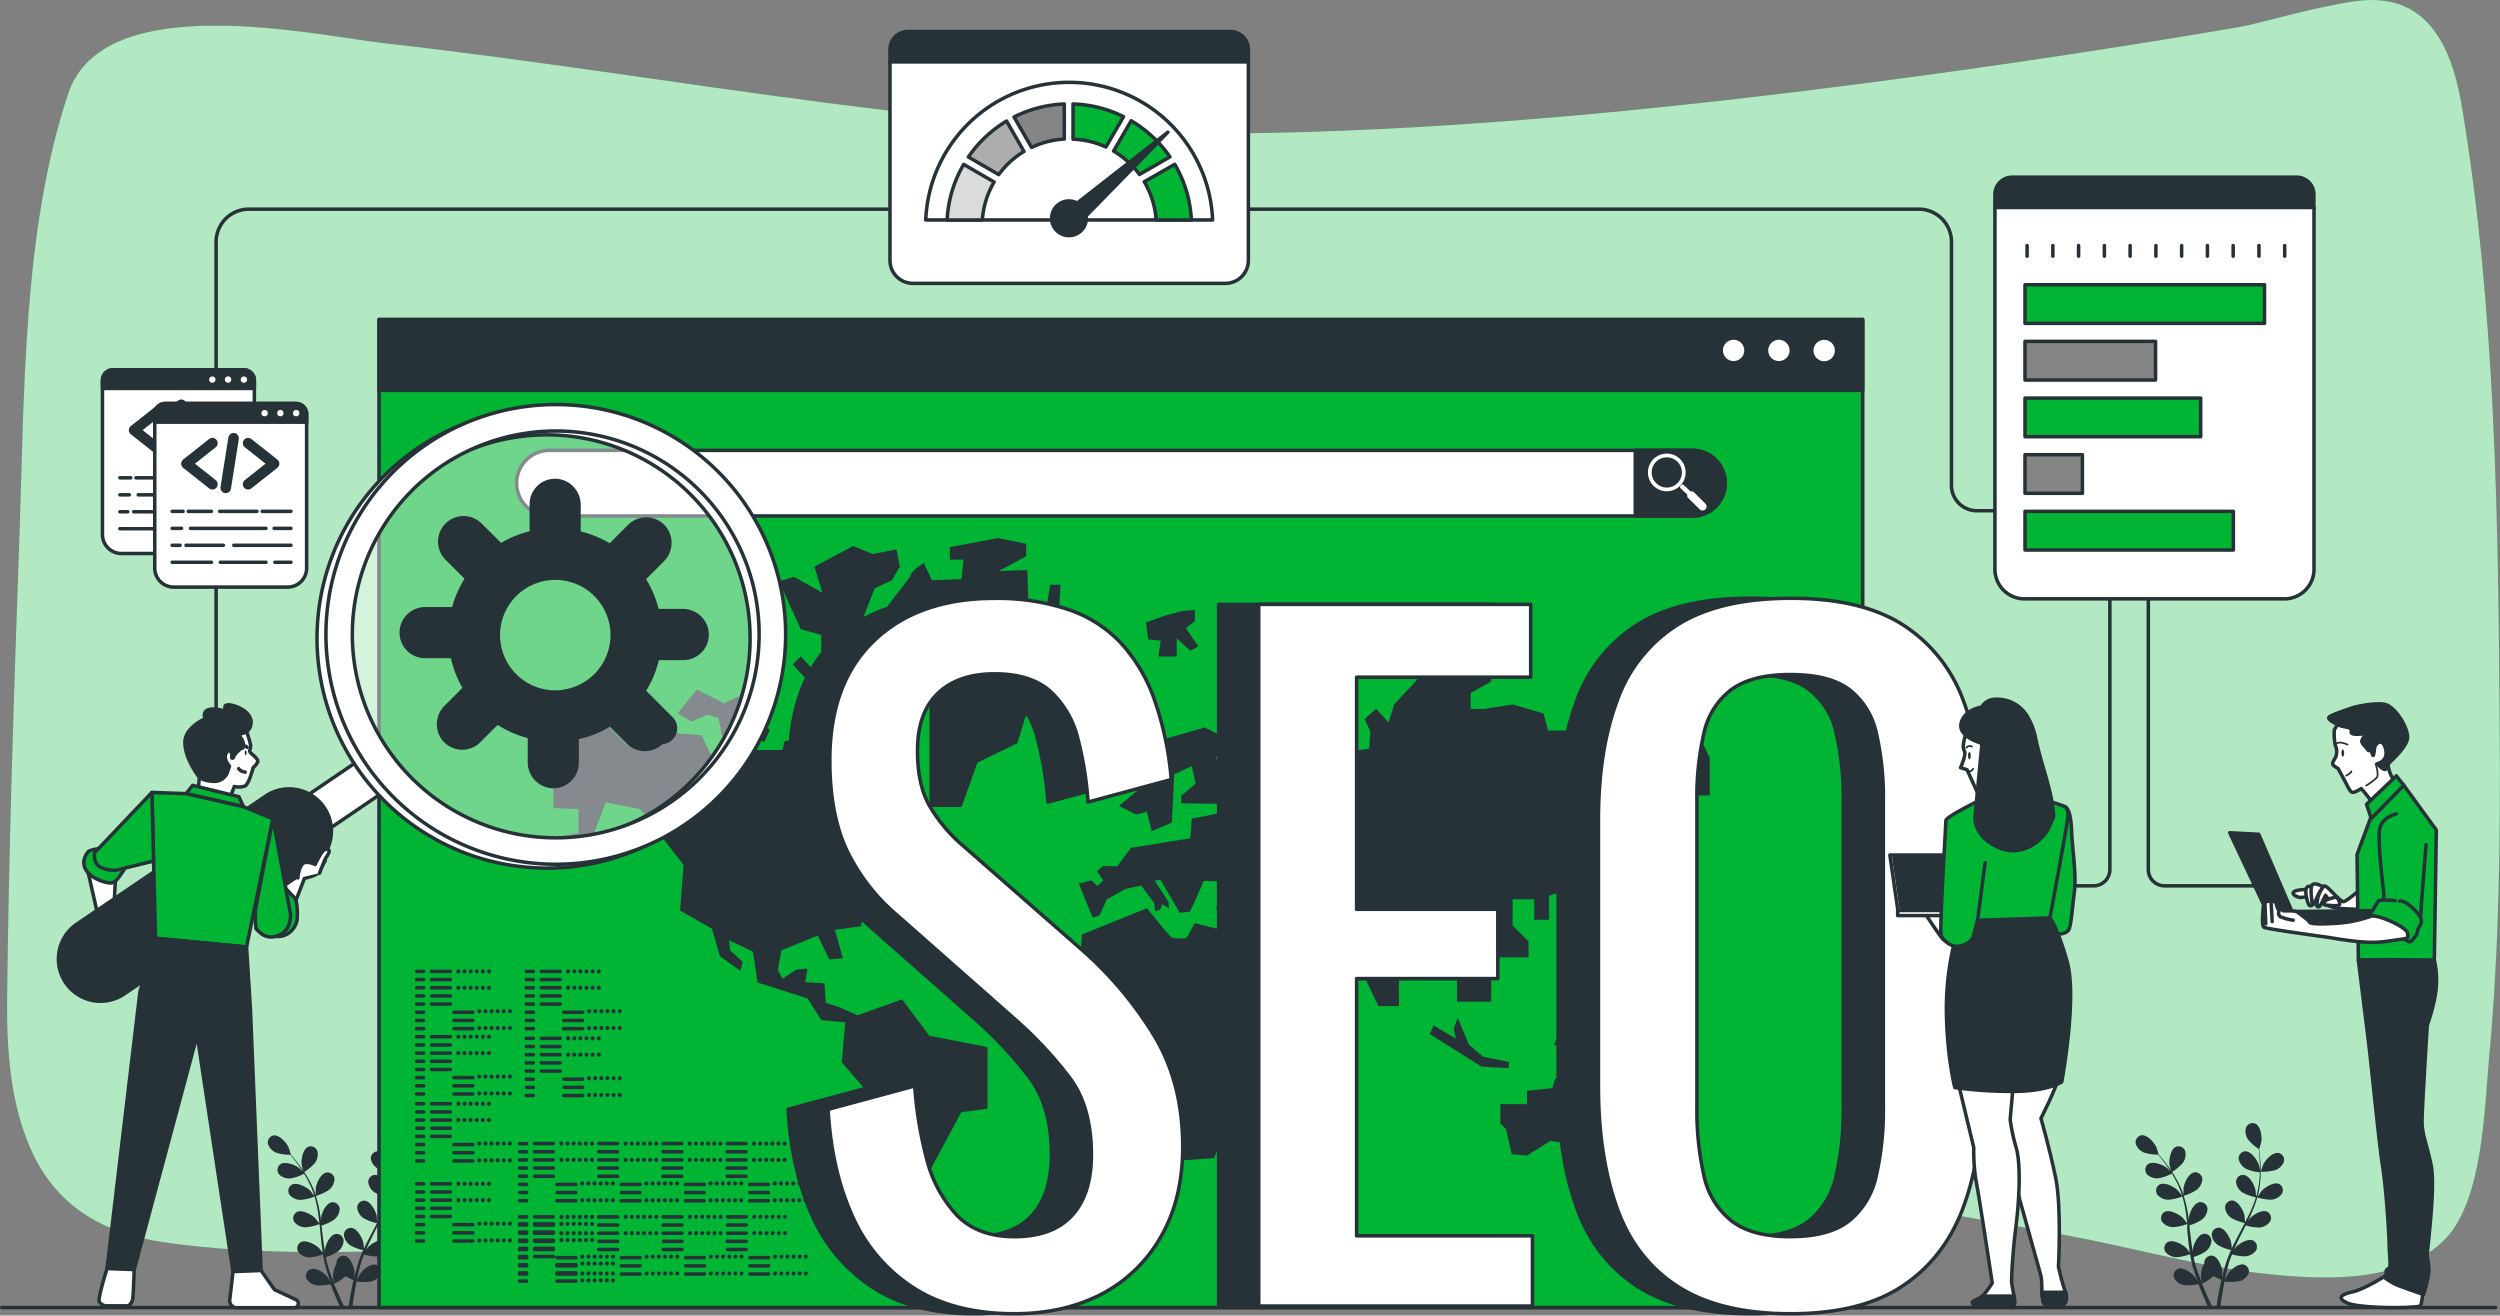 <svg xmlns="http://www.w3.org/2000/svg" viewBox="0 0 709.81 373.52"><rect x="0" y="0" width="709.81" height="373.52" fill="#808080" stroke="none"/><g id="freepik--background-simple--inject-6"><g><path d="M668.86.33c-12.16,1.67-27,6.32-33.62,7.45q-52.11,8.86-104.41,15.68c-56.68,7.36-113.62,13.12-170.51,14.28C275.67,39.46,192.62,21.62,109,12.26,89.13,10,29.36-3.52,19.36,26.59c-13,39-12.43,86-13.87,126.76-1.54,43.54-3,87-3.47,130.52-.16,14.89,1.07,30.19,7.08,43.2,7.52,16.3,21.5,23.31,37.11,25.59,28.25,4.12,57,2.82,85.51,1.79,38.56-1.39,77.12-4.68,115.64-8.17,66.66-6,134.45-16.28,201.19-14,46.85,1.57,92.94,10.07,138.9,18.59,18.62,3.45,36.89,8.79,55.76,10.78,15.27,1.61,38.62,3.17,51.18-10,10.54-11.05,11-36.88,12.32-51.31,2.89-31.11,3.25-62.44,3-93.57-.37-58.33-1.13-119-10.67-176.18C695.86,11.16,687.92-2.29,668.86.33Z" style="fill:#00B533"></path><path d="M668.86.33c-12.16,1.67-27,6.32-33.62,7.45q-52.11,8.86-104.41,15.68c-56.68,7.36-113.62,13.12-170.51,14.28C275.67,39.46,192.62,21.62,109,12.26,89.13,10,29.36-3.52,19.36,26.59c-13,39-12.43,86-13.87,126.76-1.54,43.54-3,87-3.47,130.52-.16,14.89,1.07,30.19,7.08,43.2,7.52,16.3,21.5,23.31,37.11,25.59,28.25,4.12,57,2.82,85.51,1.79,38.56-1.39,77.12-4.68,115.64-8.17,66.66-6,134.45-16.28,201.19-14,46.85,1.57,92.94,10.07,138.9,18.59,18.62,3.45,36.89,8.79,55.76,10.78,15.27,1.61,38.62,3.17,51.18-10,10.54-11.05,11-36.88,12.32-51.31,2.89-31.11,3.25-62.44,3-93.57-.37-58.33-1.13-119-10.67-176.18C695.86,11.16,687.92-2.29,668.86.33Z" style="fill:#fff;opacity: 0.7"></path></g></g><g id="freepik--Floor--inject-6"><line x1="0.5" y1="371.25" x2="708.55" y2="371.25" style="fill: none;stroke: #263238;stroke-linecap: round;stroke-linejoin: round"></line></g><g id="freepik--Plants--inject-6"><g><path d="M616.54,332.84s-.53-1.93-.55-2.06c-.2-1.46.27-4.41,1.76-5.13a2,2,0,0,1,2.67,1.18,4.11,4.11,0,0,1-.71,3.38A14.29,14.29,0,0,1,616.54,332.84Z" style="fill:#263238"></path><path d="M646,332.22a14.35,14.35,0,0,1-4.1.45s.63-1.91.68-2c.64-1.34,2.66-3.54,4.3-3.32a2,2,0,0,1,1.57,2.46A4.12,4.12,0,0,1,646,332.22Z" style="fill:#263238"></path><path d="M647.08,336.16c-1.52-.65-4.05.95-5,2.06-.07.08-.83,1.2-1.1,1.61a.08.08,0,0,0,0-.05,25.45,25.45,0,0,0,.76-4.48,33.16,33.16,0,0,0,.09-4.06c0-1.26-.13-2.41-.23-3.42-.06-.55-.12-1.06-.19-1.52l0,0s.58-1.92.6-2.05c.25-1.46-.14-4.42-1.61-5.18a2,2,0,0,0-2.7,1.11,4.07,4.07,0,0,0,.62,3.39,13,13,0,0,0,3,2.65c.06.49.11,1,.16,1.59.08,1,.16,2.16.16,3.41,0,.33,0,.69,0,1-.12-.59-.28-1.39-.31-1.47-.45-1.41-2.16-3.86-3.82-3.86a2,2,0,0,0-1.88,2.23,4.09,4.09,0,0,0,2.11,2.73,13.21,13.21,0,0,0,3.89,1c0,.77-.07,1.56-.16,2.38a25.18,25.18,0,0,1-.85,4.43h-.09c0-.56-.15-1.72-.17-1.82-.29-1.45-1.72-4.07-3.37-4.25a2,2,0,0,0-2.12,2,4.11,4.11,0,0,0,1.8,2.95,13.92,13.92,0,0,0,3.85,1.42,33.49,33.49,0,0,1-1.62,4.17c-.46,1-1,2-1.49,3,0-.39-.15-1.92-.17-2-.3-1.45-1.73-4.08-3.38-4.26a2,2,0,0,0-2.11,2,4.09,4.09,0,0,0,1.79,2.94,13.61,13.61,0,0,0,3.83,1.42l-.71,1.36c-.78,1.48-1.57,3-2.31,4.44-.26.51-.49,1-.72,1.54,0-.58-.14-1.65-.16-1.74-.3-1.45-1.73-4.07-3.38-4.25a2,2,0,0,0-2.11,2,4.09,4.09,0,0,0,1.79,2.94,12.8,12.8,0,0,0,3.7,1.38c-.39.86-.75,1.73-1.07,2.59-.13.38-.28.75-.39,1.12l-.33,1.1c-.2.75-.39,1.45-.56,2.16l-.24,1.05c0-.6.11-1.55.1-1.64-.07-1.48-1.09-4.29-2.69-4.72a2,2,0,0,0-2.4,1.67,3,3,0,0,0,0,.43,7.68,7.68,0,0,0-1,3.7c0,.1.16,1.21.25,1.78-.18-.44-.36-.87-.54-1.34-.25-.66-.51-1.36-.76-2.05-.11-.36-.23-.72-.35-1.09s-.2-.73-.31-1.1c-.14-.55-.26-1.12-.38-1.69a12.81,12.81,0,0,0,3.5-1.63,4.14,4.14,0,0,0,1.58-3.07,2,2,0,0,0-2.27-1.84c-1.62.3-2.86,3-3,4.49,0,0,0,.36,0,.73-.1-.56-.2-1.12-.28-1.69-.24-1.62-.43-3.28-.63-4.95,0-.34-.09-.69-.13-1a12.83,12.83,0,0,0,3.61-1.66,4.08,4.08,0,0,0,1.57-3.06,2,2,0,0,0-2.26-1.85c-1.63.3-2.86,3-3,4.49,0,.05,0,.43,0,.85-.12-.9-.25-1.8-.41-2.69a35.62,35.62,0,0,0-1.09-4.5,13.54,13.54,0,0,0,3.71-1.69,4.12,4.12,0,0,0,1.58-3.07,2,2,0,0,0-2.26-1.85c-1.63.3-2.86,3-3.05,4.49,0,.11,0,1.47,0,1.95,0,0,0,0,0-.05a25.91,25.91,0,0,0-1.85-4.16,34,34,0,0,0-2.16-3.44c-.71-1-1.44-1.93-2.08-2.72-.35-.43-.68-.81-1-1.17h0s-.57-1.92-.62-2c-.6-1.36-2.56-3.61-4.21-3.44a2,2,0,0,0-1.64,2.42,4.11,4.11,0,0,0,2.39,2.49,13.11,13.11,0,0,0,3.95.56c.31.38.65.78,1,1.23.62.81,1.32,1.72,2,2.76.19.28.38.59.56.88-.41-.43-1-1-1.06-1.06-1.16-.92-3.93-2-5.31-1.11a2,2,0,0,0-.35,2.9,4.09,4.09,0,0,0,3.27,1.11,12.85,12.85,0,0,0,3.78-1.33c.41.66.81,1.34,1.18,2.08a24,24,0,0,1,1.74,4.16l-.08,0c-.34-.44-1.07-1.36-1.14-1.43-1-1-3.69-2.44-5.16-1.68a2,2,0,0,0-.66,2.84,4.07,4.07,0,0,0,3.12,1.46,13.77,13.77,0,0,0,4-.94,35.37,35.37,0,0,1,.95,4.38c.17,1.09.3,2.21.42,3.33-.23-.32-1.19-1.52-1.27-1.6-1.05-1-3.69-2.44-5.16-1.69a2,2,0,0,0-.66,2.85,4.1,4.1,0,0,0,3.12,1.46,13.65,13.65,0,0,0,4-.93L621,349c.17,1.66.32,3.33.52,5,.07.57.16,1.13.25,1.69-.36-.47-1-1.3-1.09-1.37-1-1-3.69-2.44-5.16-1.68a2,2,0,0,0-.66,2.84,4.07,4.07,0,0,0,3.12,1.46,12.79,12.79,0,0,0,3.85-.88c.15.93.32,1.85.54,2.75.1.38.17.78.29,1.15L623,361c.25.74.48,1.43.73,2.12.12.34.25.67.37,1-.29-.53-.77-1.35-.82-1.42-.88-1.19-3.27-3-4.84-2.45a2,2,0,0,0-1.09,2.71,4.07,4.07,0,0,0,2.87,1.92,13.62,13.62,0,0,0,4-.31c.31.82.62,1.61.92,2.35.68,1.67,1.33,3.12,1.87,4.3h1.21c-.61-1.23-1.36-2.81-2.18-4.69-.28-.66-.58-1.36-.87-2.09a14.14,14.14,0,0,0,3.3-2.13,21.23,21.23,0,0,0,2.26,1.07c-.19.85-.37,1.69-.52,2.47-.43,2.13-.72,4-.92,5.37h1.11c.16-1.38.41-3.14.77-5.19.13-.71.27-1.46.42-2.23a13.42,13.42,0,0,0,4.06,0,4.07,4.07,0,0,0,2.72-2.12,2,2,0,0,0-1.28-2.62c-1.61-.41-3.86,1.54-4.65,2.79-.05.08-.54,1.1-.78,1.62.09-.46.19-.92.29-1.41.15-.69.33-1.42.5-2.13.1-.36.21-.73.31-1.1s.24-.72.35-1.09c.19-.54.4-1.08.62-1.62a12.68,12.68,0,0,0,3.81.57,4.12,4.12,0,0,0,3-1.69,2,2,0,0,0-.87-2.79c-1.52-.64-4.05.95-5,2.07,0,0-.21.29-.42.6.22-.53.45-1.05.69-1.57.7-1.49,1.46-3,2.21-4.47l.46-.94a12.92,12.92,0,0,0,3.92.6,4.07,4.07,0,0,0,3-1.69,2,2,0,0,0-.87-2.78c-1.52-.65-4.05.94-5,2.06l-.49.69c.4-.81.79-1.64,1.14-2.46a34.13,34.13,0,0,0,1.58-4.36,13.62,13.62,0,0,0,4,.64,4.11,4.11,0,0,0,3-1.69A2,2,0,0,0,647.08,336.16Z" style="fill:#263238"></path><path d="M646,332.22a14.35,14.35,0,0,1-4.1.45s.63-1.91.68-2c.64-1.34,2.66-3.54,4.3-3.32a2,2,0,0,1,1.57,2.46A4.12,4.12,0,0,1,646,332.22Z" style="fill:#263238;opacity: 0.3"></path><path d="M616.54,332.84s-.53-1.93-.55-2.06c-.2-1.46.27-4.41,1.76-5.13a2,2,0,0,1,2.67,1.18,4.11,4.11,0,0,1-.71,3.38A14.29,14.29,0,0,1,616.54,332.84Z" style="fill:#263238;opacity: 0.3"></path><path d="M647.08,336.16c-1.52-.65-4.05.95-5,2.06-.07.08-.83,1.2-1.1,1.61a.08.08,0,0,0,0-.05,25.45,25.45,0,0,0,.76-4.48,33.16,33.16,0,0,0,.09-4.06c0-1.26-.13-2.41-.23-3.42-.06-.55-.12-1.06-.19-1.52l0,0s.58-1.92.6-2.05c.25-1.46-.14-4.42-1.61-5.18a2,2,0,0,0-2.7,1.11,4.07,4.07,0,0,0,.62,3.39,13,13,0,0,0,3,2.65c.06.49.11,1,.16,1.59.08,1,.16,2.16.16,3.41,0,.33,0,.69,0,1-.12-.59-.28-1.39-.31-1.47-.45-1.41-2.16-3.86-3.82-3.86a2,2,0,0,0-1.88,2.23,4.09,4.09,0,0,0,2.11,2.73,13.21,13.21,0,0,0,3.89,1c0,.77-.07,1.56-.16,2.38a25.18,25.18,0,0,1-.85,4.43h-.09c0-.56-.15-1.72-.17-1.82-.29-1.45-1.72-4.07-3.37-4.25a2,2,0,0,0-2.12,2,4.11,4.11,0,0,0,1.8,2.95,13.92,13.92,0,0,0,3.85,1.42,33.49,33.49,0,0,1-1.62,4.17c-.46,1-1,2-1.49,3,0-.39-.15-1.92-.17-2-.3-1.45-1.73-4.08-3.38-4.26a2,2,0,0,0-2.11,2,4.09,4.09,0,0,0,1.79,2.94,13.61,13.61,0,0,0,3.83,1.42l-.71,1.36c-.78,1.48-1.57,3-2.31,4.44-.26.51-.49,1-.72,1.54,0-.58-.14-1.65-.16-1.74-.3-1.45-1.73-4.07-3.38-4.25a2,2,0,0,0-2.11,2,4.09,4.09,0,0,0,1.79,2.94,12.8,12.8,0,0,0,3.7,1.38c-.39.86-.75,1.73-1.07,2.59-.13.38-.28.75-.39,1.12l-.33,1.1c-.2.75-.39,1.45-.56,2.16l-.24,1.05c0-.6.11-1.55.1-1.64-.07-1.48-1.09-4.29-2.69-4.72a2,2,0,0,0-2.4,1.67,3,3,0,0,0,0,.43,7.68,7.68,0,0,0-1,3.7c0,.1.16,1.21.25,1.78-.18-.44-.36-.87-.54-1.34-.25-.66-.51-1.36-.76-2.05-.11-.36-.23-.72-.35-1.09s-.2-.73-.31-1.1c-.14-.55-.26-1.12-.38-1.69a12.81,12.81,0,0,0,3.5-1.63,4.14,4.14,0,0,0,1.58-3.07,2,2,0,0,0-2.27-1.84c-1.62.3-2.86,3-3,4.49,0,0,0,.36,0,.73-.1-.56-.2-1.12-.28-1.69-.24-1.62-.43-3.28-.63-4.95,0-.34-.09-.69-.13-1a12.83,12.83,0,0,0,3.61-1.66,4.08,4.08,0,0,0,1.57-3.06,2,2,0,0,0-2.26-1.85c-1.63.3-2.86,3-3,4.49,0,.05,0,.43,0,.85-.12-.9-.25-1.8-.41-2.69a35.62,35.62,0,0,0-1.09-4.5,13.54,13.54,0,0,0,3.71-1.69,4.12,4.12,0,0,0,1.58-3.07,2,2,0,0,0-2.26-1.85c-1.63.3-2.86,3-3.05,4.49,0,.11,0,1.47,0,1.95,0,0,0,0,0-.05a25.91,25.91,0,0,0-1.85-4.16,34,34,0,0,0-2.16-3.44c-.71-1-1.44-1.93-2.08-2.72-.35-.43-.68-.81-1-1.17h0s-.57-1.92-.62-2c-.6-1.36-2.56-3.61-4.21-3.44a2,2,0,0,0-1.64,2.42,4.11,4.11,0,0,0,2.39,2.49,13.11,13.11,0,0,0,3.95.56c.31.38.65.78,1,1.23.62.81,1.32,1.72,2,2.76.19.28.38.59.56.88-.41-.43-1-1-1.06-1.06-1.16-.92-3.93-2-5.31-1.11a2,2,0,0,0-.35,2.9,4.09,4.09,0,0,0,3.27,1.11,12.85,12.85,0,0,0,3.78-1.33c.41.66.81,1.34,1.18,2.08a24,24,0,0,1,1.74,4.16l-.08,0c-.34-.44-1.07-1.36-1.14-1.43-1-1-3.69-2.44-5.16-1.68a2,2,0,0,0-.66,2.84,4.07,4.07,0,0,0,3.12,1.46,13.77,13.77,0,0,0,4-.94,35.37,35.37,0,0,1,.95,4.38c.17,1.09.3,2.21.42,3.33-.23-.32-1.19-1.52-1.27-1.6-1.05-1-3.69-2.44-5.16-1.69a2,2,0,0,0-.66,2.85,4.1,4.1,0,0,0,3.12,1.46,13.65,13.65,0,0,0,4-.93L621,349c.17,1.66.32,3.33.52,5,.07.57.16,1.13.25,1.69-.36-.47-1-1.3-1.09-1.37-1-1-3.69-2.44-5.16-1.68a2,2,0,0,0-.66,2.84,4.07,4.07,0,0,0,3.12,1.46,12.79,12.79,0,0,0,3.85-.88c.15.93.32,1.85.54,2.75.1.38.17.78.29,1.15L623,361c.25.74.48,1.43.73,2.12.12.34.25.67.37,1-.29-.53-.77-1.35-.82-1.42-.88-1.19-3.27-3-4.84-2.45a2,2,0,0,0-1.09,2.71,4.07,4.07,0,0,0,2.87,1.92,13.62,13.62,0,0,0,4-.31c.31.82.62,1.61.92,2.35.68,1.67,1.33,3.12,1.87,4.3h1.21c-.61-1.23-1.36-2.81-2.18-4.69-.28-.66-.58-1.36-.87-2.09a14.14,14.14,0,0,0,3.3-2.13,21.23,21.23,0,0,0,2.26,1.07c-.19.85-.37,1.69-.52,2.47-.43,2.13-.72,4-.92,5.37h1.11c.16-1.38.41-3.14.77-5.19.13-.71.27-1.46.42-2.23a13.42,13.42,0,0,0,4.06,0,4.07,4.07,0,0,0,2.72-2.12,2,2,0,0,0-1.28-2.62c-1.61-.41-3.86,1.54-4.65,2.79-.05.08-.54,1.1-.78,1.62.09-.46.19-.92.29-1.41.15-.69.33-1.42.5-2.13.1-.36.21-.73.31-1.1s.24-.72.35-1.09c.19-.54.4-1.08.62-1.62a12.68,12.68,0,0,0,3.81.57,4.12,4.12,0,0,0,3-1.69,2,2,0,0,0-.87-2.79c-1.52-.64-4.05.95-5,2.07,0,0-.21.29-.42.6.22-.53.45-1.05.69-1.57.7-1.49,1.46-3,2.21-4.47l.46-.94a12.92,12.92,0,0,0,3.92.6,4.07,4.07,0,0,0,3-1.69,2,2,0,0,0-.87-2.78c-1.52-.65-4.05.94-5,2.06l-.49.69c.4-.81.79-1.64,1.14-2.46a34.13,34.13,0,0,0,1.58-4.36,13.62,13.62,0,0,0,4,.64,4.11,4.11,0,0,0,3-1.69A2,2,0,0,0,647.08,336.16Z" style="fill:#263238;opacity: 0.3"></path></g><g><path d="M86.22,332.84s-.53-1.93-.55-2.06c-.2-1.46.27-4.41,1.76-5.13a2,2,0,0,1,2.67,1.18,4.15,4.15,0,0,1-.71,3.38A14.29,14.29,0,0,1,86.22,332.84Z" style="fill:#263238"></path><path d="M115.63,332.22a14.35,14.35,0,0,1-4.1.45s.63-1.91.68-2c.64-1.34,2.66-3.54,4.3-3.32a2,2,0,0,1,1.57,2.46A4.12,4.12,0,0,1,115.63,332.22Z" style="fill:#263238"></path><path d="M116.76,336.16c-1.52-.65-4.05.95-5,2.06-.07.08-.84,1.2-1.1,1.61,0,0,0,0,0-.05a24.51,24.51,0,0,0,.75-4.48,35.39,35.39,0,0,0,.1-4.06c0-1.26-.13-2.41-.23-3.42-.06-.55-.12-1.06-.19-1.52l0,0s.58-1.92.6-2.05c.25-1.46-.14-4.42-1.61-5.18a2,2,0,0,0-2.7,1.11,4.07,4.07,0,0,0,.62,3.39,12.84,12.84,0,0,0,3,2.65c.06.49.11,1,.16,1.59.08,1,.16,2.16.16,3.41,0,.33,0,.69,0,1-.11-.59-.27-1.39-.3-1.47-.45-1.41-2.16-3.86-3.82-3.86a2,2,0,0,0-1.88,2.23,4.11,4.11,0,0,0,2.1,2.73,13.36,13.36,0,0,0,3.89,1c0,.77-.06,1.56-.16,2.38a24.26,24.26,0,0,1-.84,4.43h-.09c0-.56-.15-1.72-.17-1.82-.29-1.45-1.72-4.07-3.37-4.25a2,2,0,0,0-2.12,2,4.11,4.11,0,0,0,1.8,2.95A13.92,13.92,0,0,0,110.2,340a33.49,33.49,0,0,1-1.62,4.17c-.46,1-1,2-1.49,3,0-.39-.15-1.92-.17-2-.3-1.45-1.73-4.08-3.38-4.26a2,2,0,0,0-2.11,2,4.09,4.09,0,0,0,1.79,2.94,13.61,13.61,0,0,0,3.83,1.42l-.71,1.36c-.78,1.48-1.58,3-2.31,4.44-.26.51-.49,1-.73,1.54,0-.58-.13-1.65-.15-1.74-.3-1.45-1.73-4.07-3.38-4.25a2,2,0,0,0-2.12,2,4.14,4.14,0,0,0,1.8,2.94,12.76,12.76,0,0,0,3.69,1.38c-.38.86-.74,1.73-1.06,2.59-.13.38-.29.75-.39,1.12l-.33,1.1c-.2.75-.39,1.45-.56,2.16l-.24,1.05c0-.6.1-1.55.1-1.64-.08-1.48-1.09-4.29-2.69-4.72a2,2,0,0,0-2.4,1.67,3,3,0,0,0,0,.43,7.68,7.68,0,0,0-1,3.7c0,.1.15,1.21.24,1.78-.17-.44-.35-.87-.53-1.34-.26-.66-.51-1.36-.76-2.05-.11-.36-.23-.72-.35-1.09s-.2-.73-.31-1.1c-.14-.55-.26-1.12-.38-1.69a12.81,12.81,0,0,0,3.5-1.63,4.1,4.1,0,0,0,1.57-3.07,2,2,0,0,0-2.26-1.84c-1.63.3-2.86,3-3,4.49,0,0,0,.36,0,.73-.1-.56-.2-1.12-.28-1.69-.24-1.62-.43-3.28-.63-4.95,0-.34-.09-.69-.13-1a12.67,12.67,0,0,0,3.6-1.66,4.09,4.09,0,0,0,1.58-3.06,2,2,0,0,0-2.26-1.85c-1.63.3-2.86,3-3,4.49,0,.05,0,.43,0,.85-.12-.9-.26-1.8-.41-2.69a35.62,35.62,0,0,0-1.09-4.5,13.54,13.54,0,0,0,3.71-1.69,4.12,4.12,0,0,0,1.58-3.07,2,2,0,0,0-2.26-1.85c-1.63.3-2.86,3-3.05,4.49,0,.11,0,1.47,0,1.95l0-.05a25,25,0,0,0-1.84-4.16,34,34,0,0,0-2.16-3.44c-.72-1-1.44-1.93-2.08-2.72-.35-.43-.68-.81-1-1.17h0s-.57-1.92-.62-2c-.61-1.36-2.56-3.61-4.21-3.44a2,2,0,0,0-1.64,2.42,4.11,4.11,0,0,0,2.39,2.49,13.07,13.07,0,0,0,3.95.56c.31.38.65.78,1,1.23.62.81,1.32,1.72,2,2.76.19.28.38.59.56.88l-1.06-1.06c-1.16-.92-3.93-2-5.32-1.11a2,2,0,0,0-.34,2.9,4.09,4.09,0,0,0,3.27,1.11,12.85,12.85,0,0,0,3.78-1.33c.4.66.81,1.34,1.18,2.08a24.84,24.84,0,0,1,1.74,4.16l-.09,0c-.33-.44-1.07-1.36-1.13-1.43-1-1-3.69-2.44-5.16-1.68a2,2,0,0,0-.66,2.84,4.06,4.06,0,0,0,3.12,1.46,13.77,13.77,0,0,0,4-.94,35.37,35.37,0,0,1,.95,4.38c.17,1.09.3,2.21.41,3.33-.22-.32-1.18-1.52-1.26-1.6-1-1-3.69-2.44-5.16-1.69a2,2,0,0,0-.66,2.85,4.1,4.1,0,0,0,3.12,1.46,13.48,13.48,0,0,0,4-.93c.06.51.11,1,.16,1.53.16,1.66.32,3.33.52,5,.07.57.16,1.13.25,1.69-.36-.47-1-1.3-1.09-1.37-1-1-3.69-2.44-5.16-1.68a2,2,0,0,0-.66,2.84,4.07,4.07,0,0,0,3.12,1.46,12.79,12.79,0,0,0,3.85-.88c.15.93.32,1.85.53,2.75.1.38.18.78.3,1.15l.33,1.09c.25.74.48,1.43.73,2.12.12.34.25.67.37,1-.29-.53-.77-1.35-.82-1.42-.88-1.19-3.28-3-4.85-2.45A2,2,0,0,0,87,363a4.07,4.07,0,0,0,2.87,1.92,13.68,13.68,0,0,0,4-.31c.31.82.62,1.61.92,2.35.68,1.67,1.33,3.12,1.87,4.3h1.21c-.61-1.23-1.37-2.81-2.18-4.69-.29-.66-.58-1.36-.88-2.09a14,14,0,0,0,3.31-2.13,21.23,21.23,0,0,0,2.26,1.07c-.19.85-.37,1.69-.52,2.47-.43,2.13-.72,4-.92,5.37h1.1c.17-1.38.42-3.14.78-5.19.12-.71.27-1.46.42-2.23a13.42,13.42,0,0,0,4.06,0,4.07,4.07,0,0,0,2.72-2.12,2,2,0,0,0-1.28-2.62c-1.61-.41-3.87,1.54-4.65,2.79,0,.08-.54,1.1-.78,1.62.09-.46.19-.92.29-1.41.15-.69.33-1.42.5-2.13.1-.36.21-.73.31-1.1s.23-.72.35-1.09c.18-.54.4-1.08.62-1.62a12.68,12.68,0,0,0,3.81.57,4.14,4.14,0,0,0,3-1.69,2,2,0,0,0-.87-2.79c-1.53-.64-4.05.95-5,2.07,0,0-.21.29-.42.6.22-.53.44-1.05.69-1.57.7-1.49,1.45-3,2.21-4.47l.46-.94a12.92,12.92,0,0,0,3.92.6,4.09,4.09,0,0,0,3-1.69,2,2,0,0,0-.87-2.78c-1.52-.65-4,.94-5,2.06,0,0-.25.35-.49.69.4-.81.79-1.64,1.14-2.46a34.13,34.13,0,0,0,1.58-4.36,13.55,13.55,0,0,0,4,.64,4.11,4.11,0,0,0,3-1.69A2,2,0,0,0,116.76,336.16Z" style="fill:#263238"></path><path d="M115.63,332.22a14.35,14.35,0,0,1-4.1.45s.63-1.91.68-2c.64-1.34,2.66-3.54,4.3-3.32a2,2,0,0,1,1.57,2.46A4.12,4.12,0,0,1,115.63,332.22Z" style="fill:#263238;opacity: 0.3"></path><path d="M86.22,332.84s-.53-1.93-.55-2.06c-.2-1.46.27-4.41,1.76-5.13a2,2,0,0,1,2.67,1.18,4.15,4.15,0,0,1-.71,3.38A14.29,14.29,0,0,1,86.22,332.84Z" style="fill:#263238;opacity: 0.3"></path><path d="M116.76,336.16c-1.52-.65-4.05.95-5,2.06-.07.08-.84,1.2-1.1,1.61,0,0,0,0,0-.05a24.51,24.51,0,0,0,.75-4.48,35.39,35.39,0,0,0,.1-4.06c0-1.26-.13-2.41-.23-3.42-.06-.55-.12-1.06-.19-1.52l0,0s.58-1.92.6-2.05c.25-1.46-.14-4.42-1.61-5.18a2,2,0,0,0-2.7,1.11,4.07,4.07,0,0,0,.62,3.39,12.84,12.84,0,0,0,3,2.65c.06.49.11,1,.16,1.59.08,1,.16,2.16.16,3.41,0,.33,0,.69,0,1-.11-.59-.27-1.39-.3-1.47-.45-1.41-2.16-3.86-3.82-3.86a2,2,0,0,0-1.88,2.23,4.11,4.11,0,0,0,2.1,2.73,13.36,13.36,0,0,0,3.89,1c0,.77-.06,1.56-.16,2.38a24.26,24.26,0,0,1-.84,4.43h-.09c0-.56-.15-1.72-.17-1.82-.29-1.45-1.72-4.07-3.37-4.25a2,2,0,0,0-2.12,2,4.11,4.11,0,0,0,1.8,2.95A13.92,13.92,0,0,0,110.2,340a33.49,33.49,0,0,1-1.62,4.17c-.46,1-1,2-1.49,3,0-.39-.15-1.92-.17-2-.3-1.45-1.73-4.08-3.38-4.26a2,2,0,0,0-2.11,2,4.09,4.09,0,0,0,1.79,2.94,13.61,13.61,0,0,0,3.83,1.42l-.71,1.36c-.78,1.48-1.58,3-2.31,4.44-.26.51-.49,1-.73,1.54,0-.58-.13-1.65-.15-1.74-.3-1.45-1.73-4.07-3.38-4.25a2,2,0,0,0-2.12,2,4.14,4.14,0,0,0,1.8,2.94,12.76,12.76,0,0,0,3.69,1.38c-.38.86-.74,1.73-1.06,2.59-.13.38-.29.75-.39,1.12l-.33,1.1c-.2.75-.39,1.45-.56,2.16l-.24,1.05c0-.6.1-1.55.1-1.64-.08-1.48-1.09-4.29-2.69-4.72a2,2,0,0,0-2.4,1.67,3,3,0,0,0,0,.43,7.68,7.68,0,0,0-1,3.7c0,.1.15,1.21.24,1.78-.17-.44-.35-.87-.53-1.34-.26-.66-.51-1.36-.76-2.05-.11-.36-.23-.72-.35-1.09s-.2-.73-.31-1.1c-.14-.55-.26-1.12-.38-1.69a12.81,12.81,0,0,0,3.5-1.63,4.1,4.1,0,0,0,1.57-3.07,2,2,0,0,0-2.26-1.84c-1.63.3-2.86,3-3,4.49,0,0,0,.36,0,.73-.1-.56-.2-1.12-.28-1.69-.24-1.62-.43-3.28-.63-4.95,0-.34-.09-.69-.13-1a12.67,12.67,0,0,0,3.6-1.66,4.09,4.09,0,0,0,1.58-3.06,2,2,0,0,0-2.26-1.85c-1.63.3-2.86,3-3,4.49,0,.05,0,.43,0,.85-.12-.9-.26-1.8-.41-2.69a35.62,35.62,0,0,0-1.09-4.5,13.54,13.54,0,0,0,3.71-1.69,4.12,4.12,0,0,0,1.58-3.07,2,2,0,0,0-2.26-1.85c-1.63.3-2.86,3-3.05,4.49,0,.11,0,1.47,0,1.95l0-.05a25,25,0,0,0-1.84-4.16,34,34,0,0,0-2.16-3.44c-.72-1-1.44-1.93-2.08-2.72-.35-.43-.68-.81-1-1.17h0s-.57-1.92-.62-2c-.61-1.36-2.56-3.61-4.21-3.44a2,2,0,0,0-1.64,2.42,4.11,4.11,0,0,0,2.39,2.49,13.07,13.07,0,0,0,3.95.56c.31.38.65.78,1,1.23.62.81,1.32,1.72,2,2.76.19.28.38.59.56.88l-1.06-1.06c-1.16-.92-3.93-2-5.32-1.11a2,2,0,0,0-.34,2.9,4.09,4.09,0,0,0,3.27,1.11,12.85,12.85,0,0,0,3.78-1.33c.4.66.81,1.34,1.18,2.08a24.84,24.84,0,0,1,1.74,4.16l-.09,0c-.33-.44-1.07-1.36-1.13-1.43-1-1-3.69-2.44-5.16-1.68a2,2,0,0,0-.66,2.84,4.06,4.06,0,0,0,3.12,1.46,13.77,13.77,0,0,0,4-.94,35.37,35.37,0,0,1,.95,4.38c.17,1.09.3,2.21.41,3.33-.22-.32-1.18-1.52-1.26-1.6-1-1-3.69-2.44-5.16-1.69a2,2,0,0,0-.66,2.85,4.1,4.1,0,0,0,3.12,1.46,13.48,13.48,0,0,0,4-.93c.06.51.11,1,.16,1.53.16,1.66.32,3.33.52,5,.07.57.16,1.13.25,1.69-.36-.47-1-1.3-1.09-1.37-1-1-3.69-2.44-5.16-1.68a2,2,0,0,0-.66,2.84,4.07,4.07,0,0,0,3.12,1.46,12.79,12.79,0,0,0,3.85-.88c.15.93.32,1.85.53,2.75.1.38.18.78.3,1.15l.33,1.09c.25.74.48,1.43.73,2.12.12.34.25.67.37,1-.29-.53-.77-1.35-.82-1.42-.88-1.19-3.28-3-4.85-2.45A2,2,0,0,0,87,363a4.07,4.07,0,0,0,2.87,1.92,13.68,13.68,0,0,0,4-.31c.31.82.62,1.61.92,2.35.68,1.67,1.33,3.12,1.87,4.3h1.21c-.61-1.23-1.37-2.81-2.18-4.69-.29-.66-.58-1.36-.88-2.09a14,14,0,0,0,3.31-2.13,21.23,21.23,0,0,0,2.26,1.07c-.19.85-.37,1.69-.52,2.47-.43,2.13-.72,4-.92,5.37h1.1c.17-1.38.42-3.14.78-5.19.12-.71.27-1.46.42-2.23a13.42,13.42,0,0,0,4.06,0,4.07,4.07,0,0,0,2.72-2.12,2,2,0,0,0-1.28-2.62c-1.61-.41-3.87,1.54-4.65,2.79,0,.08-.54,1.1-.78,1.62.09-.46.19-.92.29-1.41.15-.69.33-1.42.5-2.13.1-.36.21-.73.31-1.1s.23-.72.35-1.09c.18-.54.4-1.08.62-1.62a12.68,12.68,0,0,0,3.81.57,4.14,4.14,0,0,0,3-1.69,2,2,0,0,0-.87-2.79c-1.53-.64-4.05.95-5,2.07,0,0-.21.29-.42.6.22-.53.44-1.05.69-1.57.7-1.49,1.45-3,2.21-4.47l.46-.94a12.92,12.92,0,0,0,3.92.6,4.09,4.09,0,0,0,3-1.69,2,2,0,0,0-.87-2.78c-1.52-.65-4,.94-5,2.06,0,0-.25.35-.49.69.4-.81.79-1.64,1.14-2.46a34.13,34.13,0,0,0,1.58-4.36,13.55,13.55,0,0,0,4,.64,4.11,4.11,0,0,0,3-1.69A2,2,0,0,0,116.76,336.16Z" style="fill:#263238;opacity: 0.3"></path></g></g><g id="freepik--web-page--inject-6"><g><rect x="107.61" y="90.91" width="421.26" height="280.34" style="fill:#00B533;stroke: #263238;stroke-linecap: round;stroke-linejoin: round"></rect><path d="M172,205.48l6.14,6.15h3.89l4.85-3.88,12.29,1,3.23,6.79h6.8l4.52-2.59h8.41l.65-2.59L229,210l1,2.59,7.11-.65.33,5.18L225.08,223l1,7.12,7.43,6.46,2.27,6.8h4.85l2.59-7.12-3.88-7.76,2.26-1.3,4.85,4.86,2.91-2.27,6.8,7.44-1.62,4.53-8.73-.65-1.62,5.5,6.79.65-.32,4.53L245.79,253l-1.3,10-7.44,1,2.27,8.08-3.88.33-3.24-6.79-10.35,4.2-1,5.5,1.29,2.59,3.89-2.59,3.23-.32-.65,3.88,5.5.32.33,5.5,3.88,1.29,5.17,2.27,12.62-4.53,7.76,10.35,16.5,3.23v17.47l-7.44,1L264.22,332l-7.11,2.59-1.94,3.56-3.24,2.26-1.29,5.83,4.2,5.17-2.58,1-7.44-3.88v-9.06l4.52-25.87-10.35-12,1-11.32-6.79-.65-3.88-6.14-14.23-4.53-1.3-8.74L207,266.94l.32,2.91,3.56,3.23-.64,2.59-5.83-4.2-2.26-7.77-9.06-5.17,1-12.94-12.29-15.85L172,227.8l-4.85,12.62h-9.71v-2.59l6.8-1.3v-6.79l-7.12-.32V223l4.2-5.82-2.58-5.5,4.52-6.47Zm25.87-9.7-5.49,6.79,3.88,2.27,4.85-1.94,2.91,1,1,5.17,5.18,1.29,3.23-1.61,3.56,1.94,1.62-3.56-4.53-2.26-.65-4.86-3.88-2.26-3.88,1.94Zm35.26,1.94L229.61,200l2.27,6.47,5.17,1.62,2.27-.65,5.17,6.15-1,5.82,5.82,5.18,3.24-1.3-2.91-6.47,4.53-1.29-7.44-12-5.18,1-3.88-1.61ZM254.52,156l-6.79,1.3-5.5-2.27-11,5.83,2.26,7.44-8.08-4.53-4.21,1.29,6.15,13.59,5.82,1.61v7.44l2.59.65,8.41-4.85-1-3.24L248.37,167l4.86-2.26,2.26-3.88ZM238.67,191.9l-7.12-1-4.2-4.53-2.27,2.26,3.56,3.88,7.77,2.27Zm19.73-28.14-6.47,8.41,1,4.85-7.11,2.91,1.94,8.73L261,187.37l2.91,7.76v34H273l4.52-12.61,11.33-5.5,2.26-7.44,4.2-2.26L295,181.55l5.5-4.85L301.1,166h-2.91l-1,5.82H292l-.32-10-8.09.32,7.76-4.21v-3.55l-8.08-1.62-13.59,2.59v3.56h3.88L273,164.4l-8.41.33-2.27-4.85S258.72,161.82,258.4,163.76Zm72.45,11-5.49,1.95.64,4.85,3.56.32-.65,4.53h5.18v-5.18l3.88,3.56,2.26-1.29-3.55-5.18,2.58-1.94v-3.23l-3.55.32Zm45.94,13.59-10,6.15-1,6.46,2.91,7.12,3.23-1-1-6.79,2.91-5.82,6.15-3.24.65-4.85Zm-24.68,27.58.95-3.81-11-5.57-12.37,3.53L328.32,220l-10.6,8.83,4.89,2.45,3-.82L327,236l5.71-2.45.68-13.73,5-2.31,1.09,5-4.08,3.4v2.17l11,.14.27,2.58-8.29,1.63-.41,5.57-16.85,2.72L317.18,246l-3.94-.14-1.77,1.5,1.77,2.58-1.64,1.63-1.76-1.63-3.54.95,3.94,9.65,2-.68,2-4.48,5.3-3,4.49-.95,3.67,5,.27,2.32,1.5-.55.54-1.49,1.9,1.22-.13-1.9-3.94-6,1.64-.24,5.5,9.38,2.91-.33,1.62-3.56,2.26-5.17,10.35.32.65,5.18-7.12.32-.32,2.27,6.15,1.29-2.27,5.17-10-2.58-2.26,4.2s-3.54.58-4.53-.32-6.79-8.09-6.79-8.09l-18.44,7.44-.64,11h-6.8l2.59,11,19.41,1,1.29,9.38,5.18,2.26.64,12,3.89,5.5,2.91,12,9.05-.65,3.56-8.09,4.85-3.56,2.59-7.11-3.56-10,12-7.11.65-4.86-4.21-1.29-8.08-3.23-6.47-11,3.88-1.62,4.85,9.7,5.5,3.89L372.9,275l-1.61-2.59-7.44-1.3-2.91-4.52,3.23-.65,12,6.14h8.73l6.47,13.59h5.82V273.41h8.41v4.85h8.09v6.15h9.7V277h-5.5v-5.18H434v-4.53l-4.53-4.53v-7.44h6.14v5.83h4.21v-6.8l12.61-4.2v-9.38h-6.79v-4.53l4.53-4.85h11l1.61-6.47h11.33l-8.41,9.7V242h5.17l.32-6.47,5.5-9.7h8.74V215.19l-2.59-5.5-10.68,1.94-1-4.53-11.64-.32.32-3.56-5.82-.65v4.85H439.54l-1.3-4.85L429.51,200l-8.09,1.3h-3.88v-4.53l5.82-3.24V189l-5.82-2.27-13.26,4.21-8.41,9-1.62,5.18-3.56-3.88-3.23,2.91,1.62,3.56-.33,4.85-4.53.65-.32-11-4.85.65.32,9.7-3.55-2.27L359,213.57,355.11,220,348.64,222l-3.55-7.12Zm61.77,73.15-1.13,2.84.56,3-6.24-3.79-1.14,2.46,14.76,9.27,7.57.38.19-1.7-7.38-1.51-4-3.41Zm38.23,17.22-1.89,2.65-5.11-.76-.95-2.27-2.65.38-.76,2.65-7.19.76v3.78H426V319l1.61,1.61,1.61,7.1,4.35.37,6.63-4.16,7.19,1.14,5.49,7.57H457l6.43-11.93v-4.92l-5.67-2.27-2.46-7.76Zm-10-11.54-.95,1.89,7.38,1.7,1.89,4.92,3.41-.19,4.54,2.46,1.52-1.7-8.9-7.19Zm-77.29,11.66-6,1.36v7.63l3.81.27,3.82-6.81Z" style="fill:#263238"></path><g><path d="M480.5,146.5H156a9.31,9.31,0,0,1-9.31-9.31h0a9.31,9.31,0,0,1,9.31-9.32H480.5a9.32,9.32,0,0,1,9.32,9.32h0A9.31,9.31,0,0,1,480.5,146.5Z" style="fill:#fff;stroke: #263238;stroke-linecap: round;stroke-linejoin: round"></path><path d="M480.5,146.5H464.3V127.87h16.2a9.32,9.32,0,0,1,9.32,9.32h0A9.31,9.31,0,0,1,480.5,146.5Z" style="fill:#263238;stroke: #263238;stroke-linecap: round;stroke-linejoin: round"></path><g><path d="M476.9,130.23a5.35,5.35,0,1,0,.25,7.56A5.34,5.34,0,0,0,476.9,130.23Zm-.52,6.84a4.29,4.29,0,1,1-.2-6.06A4.3,4.3,0,0,1,476.38,137.07Z" style="fill:#fff"></path><path d="M480.91,139.73a.88.88,0,0,0-.9-.18l-1.93-1.82a.53.53,0,0,0-.74,0l-.17.18a.52.52,0,0,0,0,.74l1.91,1.79a.9.9,0,0,0,.23.95l3.27,3.21a1.16,1.16,0,0,0,1.64,0h0a1.15,1.15,0,0,0-.05-1.63Z" style="fill:#fff"></path></g></g><g><rect x="107.61" y="90.68" width="421.26" height="20.15" style="fill:#263238;stroke: #263238;stroke-linecap: round;stroke-linejoin: round"></rect><g><circle cx="492.21" cy="99.49" r="3.53" style="fill:#fff;stroke: #263238;stroke-linecap: round;stroke-linejoin: round"></circle><circle cx="505.07" cy="99.49" r="3.53" style="fill:#fff;stroke: #263238;stroke-linecap: round;stroke-linejoin: round"></circle><path d="M521.46,99.49A3.53,3.53,0,1,1,517.93,96,3.53,3.53,0,0,1,521.46,99.49Z" style="fill:#fff;stroke: #263238;stroke-linecap: round;stroke-linejoin: round"></path></g></g><g><path d="M120.27,276.31h-2a.5.5,0,0,1-.5-.5.51.51,0,0,1,.5-.5h2a.5.5,0,0,1,.5.5A.5.5,0,0,1,120.27,276.31Zm.5,1.82a.5.5,0,0,0-.5-.5h-2a.51.51,0,0,0-.5.5.5.5,0,0,0,.5.5h2A.5.5,0,0,0,120.77,278.13Zm0,2.32a.5.5,0,0,0-.5-.5h-2a.51.51,0,0,0-.5.5.5.5,0,0,0,.5.5h2A.5.5,0,0,0,120.77,280.45Zm0,2.32a.5.5,0,0,0-.5-.5h-2a.5.5,0,0,0,0,1h2A.5.5,0,0,0,120.77,282.77Zm0,2.32a.5.5,0,0,0-.5-.5h-2a.5.5,0,0,0,0,1h2A.5.5,0,0,0,120.77,285.09Zm0,2.32a.5.5,0,0,0-.5-.5h-2a.5.5,0,0,0,0,1h2A.5.5,0,0,0,120.77,287.41Zm0,2.32a.5.5,0,0,0-.5-.5h-2a.5.5,0,0,0,0,1h2A.5.5,0,0,0,120.77,289.73Zm0,2.32a.5.5,0,0,0-.5-.5h-2a.5.5,0,0,0-.5.5.51.51,0,0,0,.5.5h2A.5.5,0,0,0,120.77,292.05Zm7.59-16.24a.5.5,0,0,0-.5-.5h-5.32a.5.5,0,0,0-.5.5.5.5,0,0,0,.5.5h5.32A.5.5,0,0,0,128.36,275.81Zm0,2.32a.5.5,0,0,0-.5-.5h-5.32a.5.5,0,0,0-.5.5.5.5,0,0,0,.5.5h5.32A.5.5,0,0,0,128.36,278.13Zm0,2.32a.5.5,0,0,0-.5-.5h-5.32a.5.5,0,0,0-.5.5.5.5,0,0,0,.5.5h5.32A.5.5,0,0,0,128.36,280.45Zm0,2.32a.5.5,0,0,0-.5-.5h-5.32a.5.5,0,0,0,0,1h5.32A.5.5,0,0,0,128.36,282.77Zm0,2.32a.5.5,0,0,0-.5-.5h-5.32a.5.5,0,0,0,0,1h5.32A.5.5,0,0,0,128.36,285.09Zm6.38,2.32a.5.5,0,0,0-.5-.5h-5.33a.5.5,0,0,0,0,1h5.33A.5.5,0,0,0,134.74,287.41Zm0,2.32a.5.5,0,0,0-.5-.5h-5.33a.5.5,0,1,0,0,1h5.33A.5.5,0,0,0,134.74,289.73Zm0,2.32a.5.5,0,0,0-.5-.5h-5.33a.5.5,0,0,0-.5.5.51.51,0,0,0,.5.5h5.33A.5.5,0,0,0,134.74,292.05Zm-4-16.24a.58.58,0,1,0-.58.58A.58.58,0,0,0,130.71,275.81Zm1.74,0a.58.58,0,1,0-.58.58A.58.58,0,0,0,132.45,275.81Zm1.74,0a.58.58,0,1,0-.58.58A.58.58,0,0,0,134.19,275.81Zm1.73,0a.57.57,0,0,0-.57-.58.58.58,0,0,0,0,1.16A.57.57,0,0,0,135.92,275.81Zm1.74,0a.58.58,0,1,0-.58.58A.58.58,0,0,0,137.66,275.81Zm1.74,0a.58.58,0,1,0-.58.58A.58.58,0,0,0,139.4,275.81Zm-8.69,4.64a.58.58,0,1,0-.58.58A.58.58,0,0,0,130.71,280.45Zm1.74,0a.58.58,0,1,0-.58.58A.58.58,0,0,0,132.45,280.45Zm1.74,0a.58.58,0,1,0-.58.58A.58.58,0,0,0,134.19,280.45Zm1.73,0a.57.57,0,0,0-.57-.58.58.58,0,0,0,0,1.16A.57.57,0,0,0,135.92,280.45Zm1.74,0a.58.58,0,1,0-.58.58A.58.58,0,0,0,137.66,280.45Zm1.74,0a.58.58,0,1,0-.58.58A.58.58,0,0,0,139.4,280.45Zm-2.75,6.67a.58.58,0,1,0-.58.58A.58.58,0,0,0,136.65,287.12Zm1.74,0a.58.58,0,1,0-.58.58A.58.58,0,0,0,138.39,287.12Zm1.74,0a.58.58,0,1,0-.58.58A.58.58,0,0,0,140.13,287.12Zm1.74,0a.58.58,0,1,0-.58.58A.58.58,0,0,0,141.87,287.12Zm1.74,0a.58.58,0,1,0-.58.58A.58.58,0,0,0,143.61,287.12Zm1.74,0a.58.58,0,1,0-.58.58A.58.58,0,0,0,145.35,287.12Zm-8.7,4.78a.58.58,0,1,0-.58.58A.58.58,0,0,0,136.65,291.9Zm1.74,0a.58.58,0,1,0-.58.58A.58.58,0,0,0,138.39,291.9Zm1.74,0a.58.58,0,1,0-.58.58A.58.58,0,0,0,140.13,291.9Zm1.74,0a.58.58,0,1,0-.58.58A.58.58,0,0,0,141.87,291.9Zm1.74,0a.58.58,0,1,0-.58.58A.58.58,0,0,0,143.61,291.9Zm1.74,0a.58.58,0,1,0-.58.58A.58.58,0,0,0,145.35,291.9Z" style="fill:#263238"></path><path d="M120.27,294.87h-2a.5.5,0,0,1-.5-.5.51.51,0,0,1,.5-.5h2a.5.5,0,0,1,.5.5A.5.5,0,0,1,120.27,294.87Zm.5,1.82a.5.5,0,0,0-.5-.5h-2a.5.5,0,0,0,0,1h2A.5.5,0,0,0,120.77,296.69Zm0,2.32a.5.5,0,0,0-.5-.5h-2a.5.5,0,0,0,0,1h2A.5.5,0,0,0,120.77,299Zm0,2.32a.5.5,0,0,0-.5-.5h-2a.5.5,0,0,0,0,1h2A.5.5,0,0,0,120.77,301.33Zm0,2.32a.5.5,0,0,0-.5-.5h-2a.5.5,0,0,0-.5.5.51.51,0,0,0,.5.5h2A.5.5,0,0,0,120.77,303.65Zm0,2.32a.5.5,0,0,0-.5-.5h-2a.5.5,0,0,0-.5.5.51.51,0,0,0,.5.5h2A.5.5,0,0,0,120.77,306Zm0,2.32a.5.5,0,0,0-.5-.5h-2a.5.5,0,0,0-.5.5.51.51,0,0,0,.5.5h2A.5.5,0,0,0,120.77,308.29Zm0,2.32a.5.5,0,0,0-.5-.5h-2a.5.5,0,0,0-.5.5.51.51,0,0,0,.5.5h2A.5.5,0,0,0,120.77,310.61Zm7.59-16.24a.5.5,0,0,0-.5-.5h-5.32a.5.5,0,0,0-.5.5.5.5,0,0,0,.5.5h5.32A.5.5,0,0,0,128.36,294.37Zm0,2.32a.5.5,0,0,0-.5-.5h-5.32a.5.5,0,0,0,0,1h5.32A.5.5,0,0,0,128.36,296.69Zm0,2.32a.5.5,0,0,0-.5-.5h-5.32a.5.5,0,0,0,0,1h5.32A.5.5,0,0,0,128.36,299Zm0,2.32a.5.5,0,0,0-.5-.5h-5.32a.5.5,0,0,0,0,1h5.32A.5.5,0,0,0,128.36,301.33Zm0,2.32a.5.5,0,0,0-.5-.5h-5.32a.5.5,0,0,0-.5.5.5.5,0,0,0,.5.5h5.32A.5.5,0,0,0,128.36,303.65Zm6.38,2.32a.5.5,0,0,0-.5-.5h-5.33a.5.5,0,0,0-.5.5.51.51,0,0,0,.5.5h5.33A.5.5,0,0,0,134.74,306Zm0,2.32a.5.5,0,0,0-.5-.5h-5.33a.5.5,0,0,0-.5.5.51.51,0,0,0,.5.5h5.33A.5.5,0,0,0,134.74,308.29Zm0,2.32a.5.5,0,0,0-.5-.5h-5.33a.5.5,0,0,0-.5.5.51.51,0,0,0,.5.5h5.33A.5.5,0,0,0,134.74,310.61Zm-4-16.24a.58.58,0,1,0-.58.58A.58.58,0,0,0,130.71,294.37Zm1.74,0a.58.58,0,1,0-.58.58A.58.58,0,0,0,132.45,294.37Zm1.74,0a.58.58,0,1,0-.58.58A.58.58,0,0,0,134.19,294.37Zm1.73,0a.57.57,0,0,0-.57-.58.58.58,0,1,0,0,1.16A.57.57,0,0,0,135.92,294.37Zm1.74,0a.58.58,0,1,0-.58.58A.58.58,0,0,0,137.66,294.37Zm1.74,0a.58.58,0,1,0-.58.58A.58.58,0,0,0,139.4,294.37ZM130.71,299a.58.58,0,1,0-.58.58A.58.58,0,0,0,130.71,299Zm1.74,0a.58.58,0,1,0-.58.58A.58.58,0,0,0,132.45,299Zm1.74,0a.58.58,0,1,0-.58.58A.58.58,0,0,0,134.19,299Zm1.73,0a.57.57,0,0,0-.57-.58.58.58,0,1,0,0,1.16A.57.57,0,0,0,135.92,299Zm1.74,0a.58.58,0,1,0-.58.58A.58.58,0,0,0,137.66,299Zm1.74,0a.58.58,0,1,0-.58.58A.58.58,0,0,0,139.4,299Zm-2.75,6.67a.58.58,0,1,0-.58.58A.58.58,0,0,0,136.65,305.68Zm1.74,0a.58.58,0,1,0-.58.58A.58.58,0,0,0,138.39,305.68Zm1.74,0a.58.58,0,1,0-.58.58A.58.58,0,0,0,140.13,305.68Zm1.74,0a.58.58,0,1,0-.58.58A.58.58,0,0,0,141.87,305.68Zm1.74,0a.58.58,0,1,0-.58.58A.58.58,0,0,0,143.61,305.68Zm1.74,0a.58.58,0,1,0-.58.58A.58.58,0,0,0,145.35,305.68Zm-8.7,4.78a.58.58,0,1,0-.58.58A.58.58,0,0,0,136.65,310.46Zm1.74,0a.58.58,0,1,0-.58.58A.58.58,0,0,0,138.39,310.46Zm1.74,0a.58.58,0,1,0-.58.58A.58.58,0,0,0,140.13,310.46Zm1.74,0a.58.58,0,1,0-.58.58A.58.58,0,0,0,141.87,310.46Zm1.74,0a.58.58,0,1,0-.58.58A.58.58,0,0,0,143.61,310.46Zm1.74,0a.58.58,0,1,0-.58.58A.58.58,0,0,0,145.35,310.46Z" style="fill:#263238"></path><path d="M120.27,313.88h-2a.51.51,0,0,1-.5-.5.5.5,0,0,1,.5-.5h2a.5.5,0,0,1,.5.5A.5.5,0,0,1,120.27,313.88Zm.5,1.82a.5.5,0,0,0-.5-.5h-2a.5.5,0,0,0-.5.5.51.51,0,0,0,.5.5h2A.5.5,0,0,0,120.77,315.7Zm0,2.32a.5.5,0,0,0-.5-.5h-2a.5.5,0,0,0-.5.5.51.51,0,0,0,.5.5h2A.5.5,0,0,0,120.77,318Zm0,2.32a.5.5,0,0,0-.5-.51h-2a.51.51,0,0,0,0,1h2A.5.5,0,0,0,120.77,320.34Zm0,2.31a.5.5,0,0,0-.5-.5h-2a.51.51,0,0,0-.5.5.5.5,0,0,0,.5.5h2A.5.5,0,0,0,120.77,322.65Zm0,2.32a.5.5,0,0,0-.5-.5h-2a.51.51,0,0,0-.5.5.5.5,0,0,0,.5.5h2A.5.5,0,0,0,120.77,325Zm0,2.32a.5.5,0,0,0-.5-.5h-2a.51.51,0,0,0-.5.5.5.5,0,0,0,.5.5h2A.5.5,0,0,0,120.77,327.29Zm0,2.32a.5.5,0,0,0-.5-.5h-2a.51.51,0,0,0-.5.5.5.5,0,0,0,.5.5h2A.5.5,0,0,0,120.77,329.61Zm7.59-16.23a.5.5,0,0,0-.5-.5h-5.32a.5.5,0,0,0-.5.5.5.5,0,0,0,.5.5h5.32A.5.5,0,0,0,128.36,313.38Zm0,2.32a.5.5,0,0,0-.5-.5h-5.32a.5.5,0,0,0-.5.5.5.5,0,0,0,.5.5h5.32A.5.5,0,0,0,128.36,315.7Zm0,2.32a.5.5,0,0,0-.5-.5h-5.32a.5.5,0,0,0-.5.5.5.5,0,0,0,.5.5h5.32A.5.5,0,0,0,128.36,318Zm0,2.32a.5.5,0,0,0-.5-.51h-5.32a.51.51,0,0,0,0,1h5.32A.5.5,0,0,0,128.36,320.34Zm0,2.31a.5.5,0,0,0-.5-.5h-5.32a.5.5,0,0,0-.5.5.5.5,0,0,0,.5.5h5.32A.5.5,0,0,0,128.36,322.65Zm6.38,2.32a.5.5,0,0,0-.5-.5h-5.33a.51.51,0,0,0-.5.5.5.5,0,0,0,.5.5h5.33A.5.5,0,0,0,134.74,325Zm0,2.32a.5.5,0,0,0-.5-.5h-5.33a.51.51,0,0,0-.5.5.5.5,0,0,0,.5.5h5.33A.5.5,0,0,0,134.74,327.29Zm0,2.32a.5.5,0,0,0-.5-.5h-5.33a.51.51,0,0,0-.5.5.5.5,0,0,0,.5.5h5.33A.5.5,0,0,0,134.74,329.61Zm-4-16.23a.58.58,0,1,0-.58.58A.58.58,0,0,0,130.71,313.38Zm1.74,0a.58.58,0,1,0-.58.58A.58.58,0,0,0,132.45,313.38Zm1.74,0a.58.58,0,1,0-.58.58A.58.58,0,0,0,134.19,313.38Zm1.73,0a.57.57,0,0,0-.57-.58.58.58,0,1,0,0,1.16A.57.57,0,0,0,135.92,313.38Zm1.74,0a.58.58,0,1,0-.58.58A.58.58,0,0,0,137.66,313.38Zm1.74,0a.58.58,0,1,0-.58.58A.58.58,0,0,0,139.4,313.38ZM130.71,318a.58.58,0,1,0-.58.58A.58.58,0,0,0,130.71,318Zm1.74,0a.58.58,0,1,0-.58.58A.58.58,0,0,0,132.45,318Zm1.74,0a.58.58,0,1,0-.58.58A.58.58,0,0,0,134.19,318Zm1.73,0a.57.57,0,0,0-.57-.58.58.58,0,0,0,0,1.16A.57.57,0,0,0,135.92,318Zm1.74,0a.58.58,0,1,0-.58.58A.58.58,0,0,0,137.66,318Zm1.74,0a.58.58,0,1,0-.58.58A.58.58,0,0,0,139.4,318Zm-2.75,6.66a.58.58,0,1,0-.58.58A.58.58,0,0,0,136.65,324.68Zm1.74,0a.58.58,0,1,0-.58.58A.58.58,0,0,0,138.39,324.68Zm1.74,0a.58.58,0,1,0-.58.58A.58.58,0,0,0,140.13,324.68Zm1.74,0a.58.58,0,1,0-.58.58A.58.58,0,0,0,141.87,324.68Zm1.74,0a.58.58,0,1,0-.58.58A.58.58,0,0,0,143.61,324.68Zm1.74,0a.58.58,0,1,0-.58.58A.58.58,0,0,0,145.35,324.68Zm-8.7,4.79a.58.58,0,1,0-.58.58A.58.58,0,0,0,136.65,329.47Zm1.74,0a.58.58,0,1,0-.58.58A.58.58,0,0,0,138.39,329.47Zm1.74,0a.58.58,0,1,0-.58.58A.58.58,0,0,0,140.13,329.47Zm1.74,0a.58.58,0,1,0-.58.58A.58.58,0,0,0,141.87,329.47Zm1.74,0a.58.58,0,1,0-.58.58A.58.58,0,0,0,143.61,329.47Zm1.74,0a.58.58,0,1,0-.58.58A.58.58,0,0,0,145.35,329.47Z" style="fill:#263238"></path><path d="M149.52,325.22h-2a.5.5,0,0,1,0-1h2a.5.5,0,0,1,0,1ZM150,327a.5.5,0,0,0-.5-.5h-2a.5.5,0,0,0,0,1h2A.5.5,0,0,0,150,327Zm0,2.32a.5.5,0,0,0-.5-.5h-2a.5.5,0,0,0-.5.5.5.5,0,0,0,.5.5h2A.51.51,0,0,0,150,329.36Zm0,2.32a.5.5,0,0,0-.5-.5h-2a.5.5,0,0,0-.5.5.5.5,0,0,0,.5.5h2A.51.51,0,0,0,150,331.68Zm0,2.32a.5.5,0,0,0-.5-.5h-2a.5.5,0,0,0-.5.5.5.5,0,0,0,.5.5h2A.51.51,0,0,0,150,334Zm0,2.32a.5.5,0,0,0-.5-.5h-2a.5.5,0,0,0-.5.5.5.5,0,0,0,.5.5h2A.51.51,0,0,0,150,336.32Zm0,2.31a.51.51,0,0,0-.5-.5h-2a.51.51,0,0,0,0,1h2A.51.51,0,0,0,150,338.63Zm0,2.32a.51.51,0,0,0-.5-.5h-2a.5.5,0,0,0-.5.5.5.5,0,0,0,.5.5h2A.5.5,0,0,0,150,341Zm7.59-16.23a.5.5,0,0,0-.5-.5h-5.33a.5.5,0,1,0,0,1h5.33A.5.5,0,0,0,157.61,324.72Zm0,2.32a.5.5,0,0,0-.5-.5h-5.33a.5.5,0,0,0,0,1h5.33A.5.5,0,0,0,157.61,327Zm0,2.32a.5.5,0,0,0-.5-.5h-5.33a.5.5,0,0,0-.5.5.5.5,0,0,0,.5.5h5.33A.51.51,0,0,0,157.61,329.36Zm0,2.32a.5.5,0,0,0-.5-.5h-5.33a.5.5,0,0,0-.5.5.5.5,0,0,0,.5.5h5.33A.51.51,0,0,0,157.61,331.68Zm0,2.32a.5.5,0,0,0-.5-.5h-5.33a.5.5,0,0,0-.5.5.5.5,0,0,0,.5.5h5.33A.51.51,0,0,0,157.61,334Zm6.38,2.32a.5.5,0,0,0-.51-.5h-5.32a.5.5,0,0,0-.5.5.5.5,0,0,0,.5.5h5.32A.51.51,0,0,0,164,336.32Zm0,2.31a.51.51,0,0,0-.51-.5h-5.32a.51.51,0,0,0,0,1h5.32A.51.51,0,0,0,164,338.63Zm0,2.32a.51.51,0,0,0-.51-.5h-5.32a.5.5,0,0,0-.5.5.5.5,0,0,0,.5.5h5.32A.5.5,0,0,0,164,341Zm-4-16.23a.58.58,0,1,0-.58.58A.58.58,0,0,0,160,324.72Zm1.74,0a.58.58,0,1,0-.58.58A.58.58,0,0,0,161.69,324.72Zm1.74,0a.58.58,0,1,0-.58.58A.58.58,0,0,0,163.43,324.72Zm1.74,0a.58.58,0,1,0-.58.58A.58.58,0,0,0,165.17,324.72Zm1.74,0a.58.58,0,1,0-.58.58A.58.58,0,0,0,166.91,324.72Zm1.74,0a.58.58,0,1,0-.58.58A.58.58,0,0,0,168.65,324.72Zm-8.7,4.64a.58.58,0,1,0-.58.58A.58.58,0,0,0,160,329.36Zm1.74,0a.58.58,0,1,0-.58.58A.58.58,0,0,0,161.69,329.36Zm1.74,0a.58.58,0,1,0-.58.58A.58.58,0,0,0,163.43,329.36Zm1.74,0a.58.58,0,1,0-.58.58A.58.58,0,0,0,165.17,329.36Zm1.74,0a.58.58,0,1,0-.58.58A.58.58,0,0,0,166.91,329.36Zm1.74,0a.58.58,0,1,0-.58.58A.58.58,0,0,0,168.65,329.36ZM165.89,336a.58.58,0,1,0-.58.58A.57.57,0,0,0,165.89,336Zm1.74,0a.58.58,0,1,0-.58.58A.58.58,0,0,0,167.63,336Zm1.74,0a.58.58,0,1,0-.58.58A.58.58,0,0,0,169.37,336Zm1.74,0a.58.58,0,1,0-.58.58A.58.58,0,0,0,171.11,336Zm1.74,0a.58.58,0,1,0-.58.58A.58.58,0,0,0,172.85,336Zm1.74,0a.58.58,0,1,0-.58.58A.58.58,0,0,0,174.59,336Zm-8.7,4.78a.58.58,0,1,0-.58.58A.57.57,0,0,0,165.89,340.81Zm1.74,0a.58.58,0,1,0-.58.58A.58.58,0,0,0,167.63,340.81Zm1.74,0a.58.58,0,1,0-.58.58A.58.58,0,0,0,169.37,340.81Zm1.74,0a.58.58,0,1,0-.58.58A.58.58,0,0,0,171.11,340.81Zm1.74,0a.58.58,0,1,0-.58.58A.58.58,0,0,0,172.85,340.81Zm1.74,0a.58.58,0,1,0-.58.58A.58.58,0,0,0,174.59,340.81Zm1.24-16.09a.5.5,0,0,0-.5-.5H170a.5.5,0,0,0,0,1h5.32A.5.5,0,0,0,175.83,324.72Zm0,2.32a.5.5,0,0,0-.5-.5H170a.5.5,0,0,0,0,1h5.32A.5.5,0,0,0,175.83,327Zm0,2.32a.5.5,0,0,0-.5-.5H170a.5.5,0,0,0-.5.5.5.5,0,0,0,.5.5h5.32A.5.5,0,0,0,175.83,329.36Zm0,2.32a.5.5,0,0,0-.5-.5H170a.5.5,0,0,0-.5.5.5.5,0,0,0,.5.5h5.32A.5.5,0,0,0,175.83,331.68Zm0,2.32a.5.5,0,0,0-.5-.5H170a.5.5,0,0,0-.5.5.5.5,0,0,0,.5.5h5.32A.5.5,0,0,0,175.83,334Zm6.38,2.32a.5.5,0,0,0-.5-.5h-5.33a.5.5,0,0,0-.5.5.51.51,0,0,0,.5.5h5.33A.5.5,0,0,0,182.21,336.32Zm0,2.31a.5.5,0,0,0-.5-.5h-5.33a.51.51,0,0,0,0,1h5.33A.5.5,0,0,0,182.21,338.63Zm0,2.32a.5.5,0,0,0-.5-.5h-5.33a.51.51,0,0,0-.5.5.5.5,0,0,0,.5.5h5.33A.5.5,0,0,0,182.21,341Zm-4-16.23a.58.58,0,1,0-.58.58A.58.58,0,0,0,178.18,324.72Zm1.74,0a.58.58,0,1,0-.58.58A.58.58,0,0,0,179.92,324.72Zm1.74,0a.58.58,0,1,0-.58.58A.58.58,0,0,0,181.66,324.72Zm1.73,0a.58.58,0,1,0-.57.58A.57.57,0,0,0,183.39,324.72Zm1.74,0a.58.58,0,1,0-.58.58A.58.58,0,0,0,185.13,324.72Zm1.74,0a.58.58,0,1,0-.58.58A.58.58,0,0,0,186.87,324.72Zm-8.69,4.64a.58.58,0,1,0-.58.58A.58.58,0,0,0,178.18,329.36Zm1.74,0a.58.58,0,1,0-.58.58A.58.58,0,0,0,179.92,329.36Zm1.74,0a.58.58,0,1,0-.58.58A.58.58,0,0,0,181.66,329.36Zm1.73,0a.58.58,0,1,0-.57.58A.57.57,0,0,0,183.39,329.36Zm1.74,0a.58.58,0,1,0-.58.58A.58.58,0,0,0,185.13,329.36Zm1.74,0a.58.58,0,1,0-.58.58A.58.58,0,0,0,186.87,329.36ZM184.12,336a.58.58,0,1,0-.58.58A.58.58,0,0,0,184.12,336Zm1.74,0a.58.58,0,1,0-.58.58A.58.58,0,0,0,185.86,336Zm1.74,0a.58.58,0,1,0-.58.58A.58.58,0,0,0,187.6,336Zm1.74,0a.58.58,0,1,0-.58.58A.58.58,0,0,0,189.34,336Zm1.74,0a.58.58,0,1,0-.58.58A.58.58,0,0,0,191.08,336Zm1.74,0a.58.58,0,1,0-.58.58A.58.58,0,0,0,192.82,336Zm-8.7,4.78a.58.58,0,1,0-.58.58A.58.58,0,0,0,184.12,340.81Zm1.74,0a.58.58,0,1,0-.58.58A.58.58,0,0,0,185.86,340.81Zm1.74,0a.58.58,0,1,0-.58.58A.58.58,0,0,0,187.6,340.81Zm1.74,0a.58.58,0,1,0-.58.58A.58.58,0,0,0,189.34,340.81Zm1.74,0a.58.58,0,1,0-.58.58A.58.58,0,0,0,191.08,340.81Zm1.74,0a.58.58,0,1,0-.58.58A.58.58,0,0,0,192.82,340.81Zm1.24-16.09a.5.5,0,0,0-.5-.5h-5.33a.5.5,0,0,0,0,1h5.33A.5.5,0,0,0,194.06,324.72Zm0,2.32a.5.5,0,0,0-.5-.5h-5.33a.5.5,0,1,0,0,1h5.33A.5.5,0,0,0,194.06,327Zm0,2.32a.5.5,0,0,0-.5-.5h-5.33a.5.5,0,0,0-.5.5.5.5,0,0,0,.5.5h5.33A.51.51,0,0,0,194.06,329.36Zm0,2.32a.5.5,0,0,0-.5-.5h-5.33a.5.5,0,0,0-.5.5.5.5,0,0,0,.5.5h5.33A.51.51,0,0,0,194.06,331.68Zm0,2.32a.5.5,0,0,0-.5-.5h-5.33a.5.5,0,0,0-.5.5.5.5,0,0,0,.5.5h5.33A.51.51,0,0,0,194.06,334Zm6.38,2.32a.5.5,0,0,0-.51-.5h-5.32a.5.5,0,0,0-.5.5.5.5,0,0,0,.5.5h5.32A.51.51,0,0,0,200.44,336.32Zm0,2.31a.51.51,0,0,0-.51-.5h-5.32a.51.51,0,0,0,0,1h5.32A.51.51,0,0,0,200.44,338.63Zm0,2.32a.51.51,0,0,0-.51-.5h-5.32a.5.5,0,0,0-.5.5.5.5,0,0,0,.5.5h5.32A.5.5,0,0,0,200.44,341Zm-4-16.23a.58.58,0,1,0-.58.58A.58.58,0,0,0,196.4,324.72Zm1.74,0a.58.58,0,1,0-.58.58A.58.58,0,0,0,198.14,324.72Zm1.74,0a.58.58,0,1,0-.58.58A.58.58,0,0,0,199.88,324.72Zm1.74,0a.58.58,0,1,0-.58.58A.58.58,0,0,0,201.62,324.72Zm1.74,0a.58.58,0,1,0-.58.58A.58.58,0,0,0,203.36,324.72Zm1.74,0a.58.58,0,1,0-.58.58A.58.58,0,0,0,205.1,324.72Zm-8.7,4.64a.58.58,0,1,0-.58.58A.58.58,0,0,0,196.4,329.36Zm1.74,0a.58.58,0,1,0-.58.58A.58.58,0,0,0,198.14,329.36Zm1.74,0a.58.58,0,1,0-.58.58A.58.58,0,0,0,199.88,329.36Zm1.74,0a.58.58,0,1,0-.58.58A.58.58,0,0,0,201.62,329.36Zm1.74,0a.58.58,0,1,0-.58.58A.58.58,0,0,0,203.36,329.36Zm1.74,0a.58.58,0,1,0-.58.58A.58.58,0,0,0,205.1,329.36ZM202.34,336a.58.58,0,1,0-.58.58A.57.57,0,0,0,202.34,336Zm1.74,0a.58.58,0,1,0-.58.58A.58.58,0,0,0,204.08,336Zm1.74,0a.58.58,0,1,0-.58.58A.58.58,0,0,0,205.82,336Zm1.74,0a.58.58,0,1,0-.58.58A.58.58,0,0,0,207.56,336Zm1.74,0a.58.58,0,1,0-.58.58A.58.58,0,0,0,209.3,336Zm1.74,0a.58.58,0,1,0-.58.58A.58.58,0,0,0,211,336Zm-8.7,4.78a.58.58,0,1,0-.58.58A.57.57,0,0,0,202.34,340.81Zm1.74,0a.58.58,0,1,0-.58.58A.58.58,0,0,0,204.08,340.81Zm1.74,0a.58.58,0,1,0-.58.58A.58.58,0,0,0,205.82,340.81Zm1.74,0a.58.58,0,1,0-.58.58A.58.58,0,0,0,207.56,340.81Zm1.74,0a.58.58,0,1,0-.58.58A.58.58,0,0,0,209.3,340.81Zm1.74,0a.58.58,0,1,0-.58.58A.58.58,0,0,0,211,340.81Zm1.24-16.09a.5.5,0,0,0-.5-.5h-5.32a.5.5,0,1,0,0,1h5.32A.5.5,0,0,0,212.28,324.72Zm0,2.32a.5.5,0,0,0-.5-.5h-5.32a.5.5,0,1,0,0,1h5.32A.5.5,0,0,0,212.28,327Zm0,2.32a.5.5,0,0,0-.5-.5h-5.32a.5.5,0,0,0-.51.5.51.51,0,0,0,.51.5h5.32A.5.5,0,0,0,212.28,329.36Zm0,2.32a.5.5,0,0,0-.5-.5h-5.32a.5.5,0,0,0-.51.5.51.51,0,0,0,.51.5h5.32A.5.5,0,0,0,212.28,331.68Zm0,2.32a.5.5,0,0,0-.5-.5h-5.32a.5.5,0,0,0-.51.5.51.51,0,0,0,.51.5h5.32A.5.5,0,0,0,212.28,334Zm6.38,2.32a.5.5,0,0,0-.5-.5h-5.33a.5.5,0,0,0-.5.5.51.51,0,0,0,.5.5h5.33A.5.5,0,0,0,218.66,336.32Zm0,2.31a.5.5,0,0,0-.5-.5h-5.33a.51.51,0,0,0,0,1h5.33A.5.5,0,0,0,218.66,338.63Zm0,2.32a.5.5,0,0,0-.5-.5h-5.33a.51.51,0,0,0-.5.5.5.5,0,0,0,.5.5h5.33A.5.5,0,0,0,218.66,341Zm-4-16.23a.58.58,0,1,0-.58.58A.58.58,0,0,0,214.63,324.72Zm1.74,0a.58.58,0,1,0-.58.58A.58.58,0,0,0,216.37,324.72Zm1.74,0a.58.58,0,1,0-.58.58A.58.58,0,0,0,218.11,324.72Zm1.73,0a.58.58,0,1,0-.58.58A.57.57,0,0,0,219.84,324.72Zm1.74,0a.58.58,0,1,0-.58.58A.58.58,0,0,0,221.58,324.72Zm1.74,0a.58.58,0,1,0-.58.58A.58.58,0,0,0,223.32,324.72Zm-8.69,4.64a.58.58,0,1,0-.58.58A.58.58,0,0,0,214.63,329.36Zm1.74,0a.58.58,0,1,0-.58.58A.58.58,0,0,0,216.37,329.36Zm1.74,0a.58.58,0,1,0-.58.58A.58.58,0,0,0,218.11,329.36Zm1.73,0a.58.58,0,1,0-.58.58A.57.57,0,0,0,219.84,329.36Zm1.74,0a.58.58,0,1,0-.58.58A.58.58,0,0,0,221.58,329.36Zm1.74,0a.58.58,0,1,0-.58.58A.58.58,0,0,0,223.32,329.36ZM220.57,336a.58.58,0,1,0-.58.58A.58.58,0,0,0,220.57,336Zm1.74,0a.58.58,0,1,0-.58.58A.58.58,0,0,0,222.31,336Zm1.74,0a.58.58,0,1,0-.58.58A.58.58,0,0,0,224.05,336Zm1.74,0a.58.58,0,1,0-.58.58A.58.58,0,0,0,225.79,336Zm1.74,0a.58.58,0,1,0-.58.58A.58.58,0,0,0,227.53,336Zm1.74,0a.58.58,0,1,0-.58.58A.58.58,0,0,0,229.27,336Zm-8.7,4.78a.58.58,0,1,0-.58.58A.58.58,0,0,0,220.57,340.81Zm1.74,0a.58.58,0,1,0-.58.58A.58.58,0,0,0,222.31,340.81Zm1.74,0a.58.58,0,1,0-.58.58A.58.58,0,0,0,224.05,340.81Zm1.74,0a.58.58,0,1,0-.58.58A.58.58,0,0,0,225.79,340.81Zm1.74,0a.58.58,0,1,0-.58.58A.58.58,0,0,0,227.53,340.81Zm1.74,0a.58.58,0,1,0-.58.58A.58.58,0,0,0,229.27,340.81Z" style="fill:#263238"></path><path d="M149.52,346h-2a.5.5,0,0,1-.5-.5.5.5,0,0,1,.5-.5h2a.5.5,0,0,1,.5.5A.51.51,0,0,1,149.52,346Zm.5,1.82a.5.5,0,0,0-.5-.5h-2a.5.5,0,0,0-.5.5.5.5,0,0,0,.5.5h2A.51.51,0,0,0,150,347.81Zm0,2.32a.5.5,0,0,0-.5-.5h-2a.5.5,0,0,0-.5.5.5.5,0,0,0,.5.5h2A.51.51,0,0,0,150,350.13Zm0,2.32a.51.51,0,0,0-.5-.51h-2a.51.51,0,0,0,0,1h2A.51.51,0,0,0,150,352.45Zm0,2.31a.51.51,0,0,0-.5-.5h-2a.5.5,0,0,0-.5.5.5.5,0,0,0,.5.5h2A.5.5,0,0,0,150,354.76Zm0,2.32a.51.51,0,0,0-.5-.5h-2a.5.5,0,0,0-.5.5.5.5,0,0,0,.5.5h2A.5.5,0,0,0,150,357.08Zm0,2.32a.51.51,0,0,0-.5-.5h-2a.5.5,0,0,0-.5.5.5.5,0,0,0,.5.5h2A.5.5,0,0,0,150,359.4Zm0,2.32a.51.51,0,0,0-.5-.5h-2a.5.5,0,0,0-.5.5.5.5,0,0,0,.5.5h2A.5.5,0,0,0,150,361.72Zm7.59-16.23a.5.5,0,0,0-.5-.5h-5.33a.5.5,0,0,0-.5.5.5.5,0,0,0,.5.5h5.33A.51.51,0,0,0,157.61,345.49Zm0,2.32a.5.5,0,0,0-.5-.5h-5.33a.5.5,0,0,0-.5.5.5.5,0,0,0,.5.5h5.33A.51.51,0,0,0,157.61,347.81Zm0,2.32a.5.5,0,0,0-.5-.5h-5.33a.5.5,0,0,0-.5.5.5.5,0,0,0,.5.5h5.33A.51.51,0,0,0,157.61,350.13Zm0,2.32a.51.51,0,0,0-.5-.51h-5.33a.51.51,0,0,0,0,1h5.33A.51.51,0,0,0,157.61,352.45Zm0,2.31a.51.51,0,0,0-.5-.5h-5.33a.5.5,0,0,0-.5.5.5.5,0,0,0,.5.5h5.33A.5.5,0,0,0,157.61,354.76Zm6.38,2.32a.51.51,0,0,0-.51-.5h-5.32a.5.5,0,0,0-.5.5.5.5,0,0,0,.5.5h5.32A.5.5,0,0,0,164,357.08Zm0,2.32a.51.51,0,0,0-.51-.5h-5.32a.5.5,0,0,0-.5.5.5.5,0,0,0,.5.5h5.32A.5.5,0,0,0,164,359.4Zm0,2.32a.51.51,0,0,0-.51-.5h-5.32a.5.5,0,0,0-.5.5.5.5,0,0,0,.5.5h5.32A.5.5,0,0,0,164,361.72Zm-4-16.23a.58.58,0,1,0-.58.58A.58.58,0,0,0,160,345.49Zm1.74,0a.58.58,0,1,0-.58.58A.58.58,0,0,0,161.69,345.49Zm1.74,0a.58.58,0,1,0-.58.58A.58.58,0,0,0,163.43,345.49Zm1.74,0a.58.58,0,1,0-.58.58A.58.58,0,0,0,165.17,345.49Zm1.74,0a.58.58,0,1,0-.58.58A.58.58,0,0,0,166.91,345.49Zm1.74,0a.58.58,0,1,0-.58.58A.58.58,0,0,0,168.65,345.49Zm-8.7,4.64a.58.58,0,1,0-.58.58A.58.58,0,0,0,160,350.13Zm1.74,0a.58.58,0,1,0-.58.58A.58.58,0,0,0,161.69,350.13Zm1.74,0a.58.58,0,1,0-.58.58A.58.58,0,0,0,163.43,350.13Zm1.74,0a.58.58,0,1,0-.58.58A.58.58,0,0,0,165.17,350.13Zm1.74,0a.58.58,0,1,0-.58.58A.58.58,0,0,0,166.91,350.13Zm1.74,0a.58.58,0,1,0-.58.58A.58.58,0,0,0,168.65,350.13Zm-2.76,6.66a.58.58,0,1,0-.58.58A.57.57,0,0,0,165.89,356.79Zm1.74,0a.58.58,0,1,0-.58.58A.58.58,0,0,0,167.63,356.79Zm1.74,0a.58.58,0,1,0-.58.58A.58.58,0,0,0,169.37,356.79Zm1.74,0a.58.58,0,1,0-.58.58A.58.58,0,0,0,171.11,356.79Zm1.74,0a.58.58,0,1,0-.58.58A.58.58,0,0,0,172.85,356.79Zm1.74,0a.58.58,0,1,0-.58.58A.58.58,0,0,0,174.59,356.79Zm-8.7,4.79a.58.58,0,1,0-.58.58A.57.57,0,0,0,165.89,361.58Zm1.74,0a.58.58,0,1,0-.58.58A.58.58,0,0,0,167.63,361.58Zm1.74,0a.58.58,0,1,0-.58.58A.58.58,0,0,0,169.37,361.58Zm1.74,0a.58.58,0,1,0-.58.58A.58.58,0,0,0,171.11,361.58Zm1.74,0a.58.58,0,1,0-.58.58A.58.58,0,0,0,172.85,361.58Zm1.74,0a.58.58,0,1,0-.58.58A.58.58,0,0,0,174.59,361.58Zm1.24-16.09a.5.5,0,0,0-.5-.5H170a.5.5,0,0,0-.5.5.5.5,0,0,0,.5.5h5.32A.5.5,0,0,0,175.83,345.49Zm0,2.32a.5.5,0,0,0-.5-.5H170a.5.5,0,0,0-.5.5.5.5,0,0,0,.5.5h5.32A.5.5,0,0,0,175.83,347.81Zm0,2.32a.5.5,0,0,0-.5-.5H170a.5.5,0,0,0-.5.5.5.5,0,0,0,.5.5h5.32A.5.5,0,0,0,175.83,350.13Zm0,2.32a.5.5,0,0,0-.5-.51H170a.51.51,0,0,0,0,1h5.32A.5.5,0,0,0,175.83,352.45Zm0,2.31a.5.5,0,0,0-.5-.5H170a.5.5,0,0,0-.5.5.5.5,0,0,0,.5.5h5.32A.5.5,0,0,0,175.83,354.76Zm6.38,2.32a.5.5,0,0,0-.5-.5h-5.33a.51.51,0,0,0-.5.5.5.5,0,0,0,.5.5h5.33A.5.5,0,0,0,182.21,357.08Zm0,2.32a.5.5,0,0,0-.5-.5h-5.33a.51.51,0,0,0-.5.5.5.5,0,0,0,.5.5h5.33A.5.5,0,0,0,182.21,359.4Zm0,2.32a.5.5,0,0,0-.5-.5h-5.33a.51.51,0,0,0-.5.5.5.5,0,0,0,.5.5h5.33A.5.5,0,0,0,182.21,361.72Zm-4-16.23a.58.58,0,1,0-.58.58A.58.58,0,0,0,178.18,345.49Zm1.74,0a.58.58,0,1,0-.58.58A.58.58,0,0,0,179.92,345.49Zm1.74,0a.58.58,0,1,0-.58.58A.58.58,0,0,0,181.66,345.49Zm1.73,0a.58.58,0,1,0-.57.58A.57.57,0,0,0,183.39,345.49Zm1.74,0a.58.58,0,1,0-.58.58A.58.58,0,0,0,185.13,345.49Zm1.74,0a.58.58,0,1,0-.58.58A.58.58,0,0,0,186.87,345.49Zm-8.69,4.64a.58.58,0,1,0-.58.58A.58.58,0,0,0,178.18,350.13Zm1.74,0a.58.58,0,1,0-.58.58A.58.58,0,0,0,179.92,350.13Zm1.74,0a.58.58,0,1,0-.58.58A.58.58,0,0,0,181.66,350.13Zm1.73,0a.58.58,0,1,0-.57.58A.57.57,0,0,0,183.39,350.13Zm1.74,0a.58.58,0,1,0-.58.58A.58.58,0,0,0,185.13,350.13Zm1.74,0a.58.58,0,1,0-.58.58A.58.58,0,0,0,186.87,350.13Zm-2.75,6.66a.58.58,0,1,0-.58.58A.58.58,0,0,0,184.12,356.79Zm1.74,0a.58.58,0,1,0-.58.58A.58.58,0,0,0,185.86,356.79Zm1.74,0a.58.58,0,1,0-.58.58A.58.58,0,0,0,187.6,356.79Zm1.74,0a.58.58,0,1,0-.58.58A.58.58,0,0,0,189.34,356.79Zm1.74,0a.58.58,0,1,0-.58.58A.58.58,0,0,0,191.08,356.79Zm1.74,0a.58.58,0,1,0-.58.58A.58.58,0,0,0,192.82,356.79Zm-8.7,4.79a.58.58,0,1,0-.58.58A.58.58,0,0,0,184.12,361.58Zm1.74,0a.58.58,0,1,0-.58.58A.58.58,0,0,0,185.86,361.58Zm1.74,0a.58.58,0,1,0-.58.58A.58.58,0,0,0,187.6,361.58Zm1.74,0a.58.58,0,1,0-.58.58A.58.58,0,0,0,189.34,361.58Zm1.74,0a.58.58,0,1,0-.58.58A.58.58,0,0,0,191.08,361.58Zm1.74,0a.58.58,0,1,0-.58.58A.58.58,0,0,0,192.82,361.58Zm1.24-16.09a.5.5,0,0,0-.5-.5h-5.33a.5.5,0,0,0-.5.5.5.5,0,0,0,.5.5h5.33A.51.51,0,0,0,194.06,345.49Zm0,2.32a.5.5,0,0,0-.5-.5h-5.33a.5.5,0,0,0-.5.5.5.5,0,0,0,.5.5h5.33A.51.51,0,0,0,194.06,347.81Zm0,2.32a.5.5,0,0,0-.5-.5h-5.33a.5.5,0,0,0-.5.5.5.5,0,0,0,.5.5h5.33A.51.51,0,0,0,194.06,350.13Zm0,2.32a.51.51,0,0,0-.5-.51h-5.33a.51.51,0,0,0,0,1h5.33A.51.51,0,0,0,194.06,352.45Zm0,2.31a.51.51,0,0,0-.5-.5h-5.33a.5.5,0,0,0-.5.5.5.5,0,0,0,.5.5h5.33A.5.5,0,0,0,194.06,354.76Zm6.38,2.32a.51.51,0,0,0-.51-.5h-5.32a.5.5,0,0,0-.5.5.5.5,0,0,0,.5.5h5.32A.5.5,0,0,0,200.44,357.08Zm0,2.32a.51.51,0,0,0-.51-.5h-5.32a.5.5,0,0,0-.5.5.5.5,0,0,0,.5.5h5.32A.5.5,0,0,0,200.44,359.4Zm0,2.32a.51.51,0,0,0-.51-.5h-5.32a.5.5,0,0,0-.5.5.5.5,0,0,0,.5.5h5.32A.5.5,0,0,0,200.44,361.72Zm-4-16.23a.58.58,0,1,0-.58.58A.58.58,0,0,0,196.4,345.49Zm1.74,0a.58.58,0,1,0-.58.58A.58.58,0,0,0,198.14,345.49Zm1.74,0a.58.58,0,1,0-.58.58A.58.58,0,0,0,199.88,345.49Zm1.74,0a.58.58,0,1,0-.58.58A.58.58,0,0,0,201.62,345.49Zm1.74,0a.58.58,0,1,0-.58.58A.58.58,0,0,0,203.36,345.49Zm1.74,0a.58.58,0,1,0-.58.58A.58.58,0,0,0,205.1,345.49Zm-8.7,4.64a.58.58,0,1,0-.58.58A.58.58,0,0,0,196.4,350.13Zm1.74,0a.58.58,0,1,0-.58.58A.58.58,0,0,0,198.14,350.13Zm1.74,0a.58.58,0,1,0-.58.58A.58.58,0,0,0,199.88,350.13Zm1.74,0a.58.58,0,1,0-.58.58A.58.58,0,0,0,201.62,350.13Zm1.74,0a.58.58,0,1,0-.58.58A.58.58,0,0,0,203.36,350.13Zm1.74,0a.58.58,0,1,0-.58.58A.58.58,0,0,0,205.1,350.13Zm-2.76,6.66a.58.58,0,1,0-.58.58A.57.57,0,0,0,202.34,356.79Zm1.74,0a.58.58,0,1,0-.58.58A.58.58,0,0,0,204.08,356.79Zm1.74,0a.58.58,0,1,0-.58.58A.58.58,0,0,0,205.82,356.79Zm1.74,0a.58.58,0,1,0-.58.58A.58.58,0,0,0,207.56,356.79Zm1.74,0a.58.58,0,1,0-.58.58A.58.58,0,0,0,209.3,356.79Zm1.74,0a.58.58,0,1,0-.58.58A.58.58,0,0,0,211,356.79Zm-8.7,4.79a.58.58,0,1,0-.58.58A.57.57,0,0,0,202.34,361.58Zm1.74,0a.58.58,0,1,0-.58.58A.58.58,0,0,0,204.08,361.58Zm1.74,0a.58.58,0,1,0-.58.58A.58.58,0,0,0,205.82,361.58Zm1.74,0a.58.58,0,1,0-.58.58A.58.58,0,0,0,207.56,361.58Zm1.74,0a.58.58,0,1,0-.58.58A.58.58,0,0,0,209.3,361.58Zm1.74,0a.58.58,0,1,0-.58.58A.58.58,0,0,0,211,361.58Zm1.24-16.09a.5.5,0,0,0-.5-.5h-5.32a.5.5,0,0,0-.51.5.51.51,0,0,0,.51.5h5.32A.5.5,0,0,0,212.28,345.49Zm0,2.32a.5.5,0,0,0-.5-.5h-5.32a.5.5,0,0,0-.51.5.51.51,0,0,0,.51.5h5.32A.5.5,0,0,0,212.28,347.81Zm0,2.32a.5.5,0,0,0-.5-.5h-5.32a.5.5,0,0,0-.51.5.51.51,0,0,0,.51.5h5.32A.5.5,0,0,0,212.28,350.13Zm0,2.32a.5.5,0,0,0-.5-.51h-5.32a.51.51,0,1,0,0,1h5.32A.5.5,0,0,0,212.28,352.45Zm0,2.31a.5.5,0,0,0-.5-.5h-5.32a.51.51,0,0,0-.51.5.5.5,0,0,0,.51.5h5.32A.5.5,0,0,0,212.28,354.76Zm6.38,2.32a.5.5,0,0,0-.5-.5h-5.33a.51.51,0,0,0-.5.5.5.5,0,0,0,.5.5h5.33A.5.5,0,0,0,218.66,357.08Zm0,2.32a.5.5,0,0,0-.5-.5h-5.33a.51.51,0,0,0-.5.5.5.5,0,0,0,.5.5h5.33A.5.5,0,0,0,218.66,359.4Zm0,2.32a.5.5,0,0,0-.5-.5h-5.33a.51.51,0,0,0-.5.5.5.5,0,0,0,.5.5h5.33A.5.5,0,0,0,218.66,361.72Zm-4-16.23a.58.58,0,1,0-.58.58A.58.58,0,0,0,214.63,345.49Zm1.74,0a.58.58,0,1,0-.58.58A.58.58,0,0,0,216.37,345.49Zm1.74,0a.58.58,0,1,0-.58.58A.58.58,0,0,0,218.11,345.49Zm1.73,0a.58.58,0,1,0-.58.58A.57.57,0,0,0,219.84,345.49Zm1.74,0a.58.58,0,1,0-.58.58A.58.58,0,0,0,221.58,345.49Zm1.74,0a.58.58,0,1,0-.58.58A.58.58,0,0,0,223.32,345.49Zm-8.69,4.64a.58.58,0,1,0-.58.58A.58.58,0,0,0,214.63,350.13Zm1.74,0a.58.58,0,1,0-.58.58A.58.58,0,0,0,216.37,350.13Zm1.74,0a.58.58,0,1,0-.58.58A.58.58,0,0,0,218.11,350.13Zm1.73,0a.58.58,0,1,0-.58.58A.57.57,0,0,0,219.84,350.13Zm1.74,0a.58.58,0,1,0-.58.58A.58.58,0,0,0,221.58,350.13Zm1.74,0a.58.58,0,1,0-.58.58A.58.58,0,0,0,223.32,350.13Zm-2.75,6.66a.58.58,0,1,0-.58.58A.58.58,0,0,0,220.57,356.79Zm1.74,0a.58.58,0,1,0-.58.58A.58.58,0,0,0,222.31,356.79Zm1.74,0a.58.58,0,1,0-.58.58A.58.58,0,0,0,224.05,356.79Zm1.74,0a.58.58,0,1,0-.58.58A.58.58,0,0,0,225.79,356.79Zm1.74,0a.58.58,0,1,0-.58.58A.58.58,0,0,0,227.53,356.79Zm1.74,0a.58.58,0,1,0-.58.58A.58.58,0,0,0,229.27,356.79Zm-8.7,4.79a.58.58,0,1,0-.58.58A.58.58,0,0,0,220.57,361.58Zm1.74,0a.58.58,0,1,0-.58.58A.58.58,0,0,0,222.31,361.58Zm1.74,0a.58.58,0,1,0-.58.58A.58.58,0,0,0,224.05,361.58Zm1.74,0a.58.58,0,1,0-.58.58A.58.58,0,0,0,225.79,361.58Zm1.74,0a.58.58,0,1,0-.58.58A.58.58,0,0,0,227.53,361.58Zm1.74,0a.58.58,0,1,0-.58.58A.58.58,0,0,0,229.27,361.58Z" style="fill:#263238"></path><path d="M120.27,336.62h-2a.51.51,0,0,1-.5-.5.5.5,0,0,1,.5-.5h2a.5.5,0,0,1,.5.5A.5.5,0,0,1,120.27,336.62Zm.5,1.81a.5.5,0,0,0-.5-.5h-2a.51.51,0,0,0,0,1h2A.5.5,0,0,0,120.77,338.43Zm0,2.32a.5.5,0,0,0-.5-.5h-2a.51.51,0,0,0-.5.5.5.5,0,0,0,.5.5h2A.5.5,0,0,0,120.77,340.75Zm0,2.32a.5.5,0,0,0-.5-.5h-2a.51.51,0,0,0-.5.5.5.5,0,0,0,.5.5h2A.5.5,0,0,0,120.77,343.07Zm0,2.32a.5.5,0,0,0-.5-.5h-2a.51.51,0,0,0-.5.5.5.5,0,0,0,.5.5h2A.5.5,0,0,0,120.77,345.39Zm0,2.32a.5.5,0,0,0-.5-.5h-2a.5.5,0,0,0,0,1h2A.5.5,0,0,0,120.77,347.71Zm0,2.32a.5.5,0,0,0-.5-.5h-2a.5.5,0,0,0,0,1h2A.5.5,0,0,0,120.77,350Zm0,2.32a.5.5,0,0,0-.5-.5h-2a.5.5,0,0,0,0,1h2A.5.5,0,0,0,120.77,352.35Zm7.59-16.23a.5.5,0,0,0-.5-.5h-5.32a.5.5,0,0,0-.5.5.5.5,0,0,0,.5.5h5.32A.5.5,0,0,0,128.36,336.12Zm0,2.31a.5.5,0,0,0-.5-.5h-5.32a.51.51,0,0,0,0,1h5.32A.5.5,0,0,0,128.36,338.43Zm0,2.32a.5.5,0,0,0-.5-.5h-5.32a.5.5,0,0,0-.5.5.5.5,0,0,0,.5.5h5.32A.5.5,0,0,0,128.36,340.75Zm0,2.32a.5.5,0,0,0-.5-.5h-5.32a.5.5,0,0,0-.5.5.5.5,0,0,0,.5.5h5.32A.5.5,0,0,0,128.36,343.07Zm0,2.32a.5.5,0,0,0-.5-.5h-5.32a.5.5,0,0,0-.5.5.5.5,0,0,0,.5.5h5.32A.5.5,0,0,0,128.36,345.39Zm6.38,2.32a.5.5,0,0,0-.5-.5h-5.33a.5.5,0,0,0,0,1h5.33A.5.5,0,0,0,134.74,347.71Zm0,2.32a.5.5,0,0,0-.5-.5h-5.33a.5.5,0,1,0,0,1h5.33A.5.5,0,0,0,134.74,350Zm0,2.32a.5.5,0,0,0-.5-.5h-5.33a.5.5,0,1,0,0,1h5.33A.5.5,0,0,0,134.74,352.35Zm-4-16.23a.58.58,0,1,0-.58.58A.58.58,0,0,0,130.71,336.12Zm1.74,0a.58.58,0,1,0-.58.58A.58.58,0,0,0,132.45,336.12Zm1.74,0a.58.58,0,1,0-.58.58A.58.58,0,0,0,134.19,336.12Zm1.73,0a.57.57,0,0,0-.57-.58.58.58,0,1,0,0,1.16A.57.57,0,0,0,135.92,336.12Zm1.74,0a.58.58,0,1,0-.58.58A.58.58,0,0,0,137.66,336.12Zm1.74,0a.58.58,0,1,0-.58.58A.58.58,0,0,0,139.4,336.12Zm-8.69,4.63a.58.58,0,1,0-.58.58A.58.58,0,0,0,130.71,340.75Zm1.74,0a.58.58,0,1,0-.58.58A.58.58,0,0,0,132.45,340.75Zm1.74,0a.58.58,0,1,0-.58.58A.58.58,0,0,0,134.19,340.75Zm1.73,0a.57.57,0,0,0-.57-.58.58.58,0,1,0,0,1.16A.57.57,0,0,0,135.92,340.75Zm1.74,0a.58.58,0,1,0-.58.58A.58.58,0,0,0,137.66,340.75Zm1.74,0a.58.58,0,1,0-.58.58A.58.58,0,0,0,139.4,340.75Zm-2.75,6.67a.58.58,0,1,0-.58.58A.58.58,0,0,0,136.65,347.42Zm1.74,0a.58.58,0,1,0-.58.58A.58.58,0,0,0,138.39,347.42Zm1.74,0a.58.58,0,1,0-.58.58A.58.58,0,0,0,140.13,347.42Zm1.74,0a.58.58,0,1,0-.58.58A.58.58,0,0,0,141.87,347.42Zm1.74,0a.58.58,0,1,0-.58.58A.58.58,0,0,0,143.61,347.42Zm1.74,0a.58.58,0,1,0-.58.58A.58.58,0,0,0,145.35,347.42Zm-8.7,4.78a.58.58,0,1,0-.58.58A.58.58,0,0,0,136.65,352.2Zm1.74,0a.58.58,0,1,0-.58.58A.58.58,0,0,0,138.39,352.2Zm1.74,0a.58.58,0,1,0-.58.58A.58.58,0,0,0,140.13,352.2Zm1.74,0a.58.58,0,1,0-.58.58A.58.58,0,0,0,141.87,352.2Zm1.74,0a.58.58,0,1,0-.58.58A.58.58,0,0,0,143.61,352.2Zm1.74,0a.58.58,0,1,0-.58.58A.58.58,0,0,0,145.35,352.2Z" style="fill:#263238"></path><path d="M149.52,348h-2a.5.5,0,0,1-.5-.5.5.5,0,0,1,.5-.5h2a.5.5,0,0,1,.5.5A.51.51,0,0,1,149.52,348Zm.5,1.82a.5.5,0,0,0-.5-.5h-2a.5.5,0,0,0-.5.5.5.5,0,0,0,.5.5h2A.51.51,0,0,0,150,349.78Zm0,2.32a.5.5,0,0,0-.5-.5h-2a.5.5,0,0,0-.5.5.5.5,0,0,0,.5.5h2A.51.51,0,0,0,150,352.1Zm0,2.31a.51.51,0,0,0-.5-.5h-2a.51.51,0,0,0,0,1h2A.51.51,0,0,0,150,354.41Zm0,2.32a.51.51,0,0,0-.5-.5h-2a.5.5,0,0,0-.5.5.5.5,0,0,0,.5.5h2A.5.5,0,0,0,150,356.73Zm0,2.32a.51.51,0,0,0-.5-.5h-2a.5.5,0,0,0-.5.5.5.5,0,0,0,.5.5h2A.5.5,0,0,0,150,359.05Zm0,2.32a.51.51,0,0,0-.5-.5h-2a.5.5,0,0,0-.5.5.5.5,0,0,0,.5.5h2A.5.5,0,0,0,150,361.37Zm0,2.32a.51.51,0,0,0-.5-.5h-2a.5.5,0,0,0-.5.5.5.5,0,0,0,.5.5h2A.5.5,0,0,0,150,363.69Zm7.59-16.23a.5.5,0,0,0-.5-.5h-5.33a.5.5,0,0,0-.5.5.5.5,0,0,0,.5.5h5.33A.51.51,0,0,0,157.61,347.46Zm0,2.32a.5.5,0,0,0-.5-.5h-5.33a.5.5,0,0,0-.5.5.5.5,0,0,0,.5.5h5.33A.51.51,0,0,0,157.61,349.78Zm0,2.32a.5.5,0,0,0-.5-.5h-5.33a.5.5,0,0,0-.5.5.5.5,0,0,0,.5.5h5.33A.51.51,0,0,0,157.61,352.1Zm0,2.31a.51.51,0,0,0-.5-.5h-5.33a.51.51,0,0,0,0,1h5.33A.51.51,0,0,0,157.61,354.41Zm0,2.32a.51.51,0,0,0-.5-.5h-5.33a.5.5,0,0,0-.5.5.5.5,0,0,0,.5.5h5.33A.5.5,0,0,0,157.61,356.73Zm6.38,2.32a.51.51,0,0,0-.51-.5h-5.32a.5.5,0,0,0-.5.5.5.5,0,0,0,.5.5h5.32A.5.5,0,0,0,164,359.05Zm0,2.32a.51.51,0,0,0-.51-.5h-5.32a.5.5,0,0,0-.5.5.5.5,0,0,0,.5.5h5.32A.5.5,0,0,0,164,361.37Zm0,2.32a.51.51,0,0,0-.51-.5h-5.32a.5.5,0,0,0-.5.5.5.5,0,0,0,.5.5h5.32A.5.5,0,0,0,164,363.69Zm-4-16.23a.58.58,0,1,0-.58.58A.58.58,0,0,0,160,347.46Zm1.74,0a.58.58,0,1,0-.58.58A.58.58,0,0,0,161.69,347.46Zm1.74,0a.58.58,0,1,0-.58.58A.58.58,0,0,0,163.43,347.46Zm1.74,0a.58.58,0,1,0-.58.58A.58.58,0,0,0,165.17,347.46Zm1.74,0a.58.58,0,1,0-.58.58A.58.58,0,0,0,166.91,347.46Zm1.74,0a.58.58,0,1,0-.58.58A.58.58,0,0,0,168.65,347.46ZM160,352.1a.58.58,0,1,0-.58.58A.58.58,0,0,0,160,352.1Zm1.74,0a.58.58,0,1,0-.58.58A.58.58,0,0,0,161.69,352.1Zm1.74,0a.58.58,0,1,0-.58.58A.58.58,0,0,0,163.43,352.1Zm1.74,0a.58.58,0,1,0-.58.58A.58.58,0,0,0,165.17,352.1Zm1.74,0a.58.58,0,1,0-.58.58A.58.58,0,0,0,166.91,352.1Zm1.74,0a.58.58,0,1,0-.58.58A.58.58,0,0,0,168.65,352.1Zm-2.76,6.66a.58.58,0,1,0-.58.58A.57.57,0,0,0,165.89,358.76Zm1.74,0a.58.58,0,1,0-.58.58A.58.58,0,0,0,167.63,358.76Zm1.74,0a.58.58,0,1,0-.58.58A.58.58,0,0,0,169.37,358.76Zm1.74,0a.58.58,0,1,0-.58.58A.58.58,0,0,0,171.11,358.76Zm1.74,0a.58.58,0,1,0-.58.58A.58.58,0,0,0,172.85,358.76Zm1.74,0a.58.58,0,1,0-.58.58A.58.58,0,0,0,174.59,358.76Zm-8.7,4.79a.58.58,0,1,0-.58.58A.57.57,0,0,0,165.89,363.55Zm1.74,0a.58.58,0,1,0-.58.58A.58.58,0,0,0,167.63,363.55Zm1.74,0a.58.58,0,1,0-.58.58A.58.58,0,0,0,169.37,363.55Zm1.74,0a.58.58,0,1,0-.58.58A.58.58,0,0,0,171.11,363.55Zm1.74,0a.58.58,0,1,0-.58.58A.58.58,0,0,0,172.85,363.55Zm1.74,0a.58.58,0,1,0-.58.58A.58.58,0,0,0,174.59,363.55Z" style="fill:#263238"></path><path d="M151.43,276.31h-2a.5.5,0,0,1-.5-.5.5.5,0,0,1,.5-.5h2a.51.51,0,0,1,.5.5A.5.5,0,0,1,151.43,276.31Zm.5,1.82a.51.51,0,0,0-.5-.5h-2a.5.5,0,0,0-.5.5.5.5,0,0,0,.5.5h2A.5.5,0,0,0,151.93,278.13Zm0,2.32a.51.51,0,0,0-.5-.5h-2a.5.5,0,0,0-.5.5.5.5,0,0,0,.5.5h2A.5.5,0,0,0,151.93,280.45Zm0,2.32a.5.5,0,0,0-.5-.5h-2a.5.5,0,1,0,0,1h2A.5.5,0,0,0,151.93,282.77Zm0,2.32a.5.5,0,0,0-.5-.5h-2a.5.5,0,0,0,0,1h2A.5.5,0,0,0,151.93,285.09Zm0,2.32a.5.5,0,0,0-.5-.5h-2a.5.5,0,0,0,0,1h2A.5.5,0,0,0,151.93,287.41Zm0,2.32a.5.5,0,0,0-.5-.5h-2a.5.5,0,1,0,0,1h2A.5.5,0,0,0,151.93,289.73Zm0,2.32a.5.5,0,0,0-.5-.5h-2a.5.5,0,0,0-.5.5.5.5,0,0,0,.5.5h2A.51.51,0,0,0,151.93,292.05Zm7.59-16.24a.51.51,0,0,0-.5-.5h-5.33a.5.5,0,0,0-.5.5.5.5,0,0,0,.5.5H159A.5.5,0,0,0,159.52,275.81Zm0,2.32a.51.51,0,0,0-.5-.5h-5.33a.5.5,0,0,0-.5.5.5.5,0,0,0,.5.5H159A.5.5,0,0,0,159.52,278.13Zm0,2.32a.51.51,0,0,0-.5-.5h-5.33a.5.5,0,0,0-.5.5.5.5,0,0,0,.5.5H159A.5.5,0,0,0,159.52,280.45Zm0,2.32a.5.5,0,0,0-.5-.5h-5.33a.5.5,0,0,0,0,1H159A.5.5,0,0,0,159.52,282.77Zm0,2.32a.5.5,0,0,0-.5-.5h-5.33a.5.5,0,0,0,0,1H159A.5.5,0,0,0,159.52,285.09Zm6.38,2.32a.5.5,0,0,0-.51-.5h-5.32a.5.5,0,0,0,0,1h5.32A.5.5,0,0,0,165.9,287.41Zm0,2.32a.5.5,0,0,0-.51-.5h-5.32a.5.5,0,0,0,0,1h5.32A.5.5,0,0,0,165.9,289.73Zm0,2.32a.5.5,0,0,0-.51-.5h-5.32a.5.5,0,0,0-.5.5.5.5,0,0,0,.5.5h5.32A.51.51,0,0,0,165.9,292.05Zm-4-16.24a.58.58,0,1,0-.58.58A.58.58,0,0,0,161.86,275.81Zm1.74,0a.58.58,0,1,0-.58.58A.58.58,0,0,0,163.6,275.81Zm1.74,0a.58.58,0,1,0-.58.58A.58.58,0,0,0,165.34,275.81Zm1.74,0a.58.58,0,1,0-.58.58A.58.58,0,0,0,167.08,275.81Zm1.74,0a.58.58,0,1,0-.58.58A.58.58,0,0,0,168.82,275.81Zm1.74,0a.58.58,0,1,0-.58.58A.58.58,0,0,0,170.56,275.81Zm-8.7,4.64a.58.58,0,1,0-.58.58A.58.58,0,0,0,161.86,280.45Zm1.74,0a.58.58,0,1,0-.58.58A.58.58,0,0,0,163.6,280.45Zm1.74,0a.58.58,0,1,0-.58.58A.58.58,0,0,0,165.34,280.45Zm1.74,0a.58.58,0,1,0-.58.58A.58.58,0,0,0,167.08,280.45Zm1.74,0a.58.58,0,1,0-.58.58A.58.58,0,0,0,168.82,280.45Zm1.74,0a.58.58,0,1,0-.58.58A.58.58,0,0,0,170.56,280.45Zm-2.76,6.67a.57.57,0,0,0-.58-.58.58.58,0,1,0,0,1.16A.57.57,0,0,0,167.8,287.12Zm1.74,0a.58.58,0,1,0-.58.58A.58.58,0,0,0,169.54,287.12Zm1.74,0a.58.58,0,1,0-.58.58A.58.58,0,0,0,171.28,287.12Zm1.74,0a.58.58,0,1,0-.58.58A.58.58,0,0,0,173,287.12Zm1.74,0a.58.58,0,1,0-.58.58A.58.58,0,0,0,174.76,287.12Zm1.74,0a.58.58,0,1,0-.58.58A.58.58,0,0,0,176.5,287.12Zm-8.7,4.78a.57.57,0,0,0-.58-.58.58.58,0,0,0,0,1.16A.57.57,0,0,0,167.8,291.9Zm1.74,0a.58.58,0,1,0-.58.58A.58.58,0,0,0,169.54,291.9Zm1.74,0a.58.58,0,1,0-.58.58A.58.58,0,0,0,171.28,291.9Zm1.74,0a.58.58,0,1,0-.58.58A.58.58,0,0,0,173,291.9Zm1.74,0a.58.58,0,1,0-.58.58A.58.58,0,0,0,174.76,291.9Zm1.74,0a.58.58,0,1,0-.58.58A.58.58,0,0,0,176.5,291.9Z" style="fill:#263238"></path><path d="M151.43,295.32h-2a.5.5,0,0,1,0-1h2a.5.5,0,0,1,0,1Zm.5,1.82a.5.5,0,0,0-.5-.5h-2a.5.5,0,1,0,0,1h2A.5.5,0,0,0,151.93,297.14Zm0,2.32a.5.5,0,0,0-.5-.5h-2a.5.5,0,0,0-.5.5.5.5,0,0,0,.5.5h2A.51.51,0,0,0,151.93,299.46Zm0,2.32a.5.5,0,0,0-.5-.5h-2a.5.5,0,0,0-.5.5.5.5,0,0,0,.5.5h2A.51.51,0,0,0,151.93,301.78Zm0,2.32a.5.5,0,0,0-.5-.5h-2a.5.5,0,0,0-.5.5.5.5,0,0,0,.5.5h2A.51.51,0,0,0,151.93,304.1Zm0,2.32a.5.5,0,0,0-.5-.5h-2a.5.5,0,0,0-.5.5.5.5,0,0,0,.5.5h2A.51.51,0,0,0,151.93,306.42Zm0,2.31a.51.51,0,0,0-.5-.5h-2a.51.51,0,0,0,0,1h2A.51.51,0,0,0,151.93,308.73Zm0,2.32a.51.51,0,0,0-.5-.5h-2a.5.5,0,0,0-.5.5.5.5,0,0,0,.5.5h2A.5.5,0,0,0,151.93,311.05Zm7.59-16.23a.5.5,0,0,0-.5-.5h-5.33a.5.5,0,0,0,0,1H159A.5.5,0,0,0,159.52,294.82Zm0,2.32a.5.5,0,0,0-.5-.5h-5.33a.5.5,0,0,0,0,1H159A.5.5,0,0,0,159.52,297.14Zm0,2.32a.5.5,0,0,0-.5-.5h-5.33a.5.5,0,0,0-.5.5.5.5,0,0,0,.5.5H159A.51.51,0,0,0,159.52,299.46Zm0,2.32a.5.5,0,0,0-.5-.5h-5.33a.5.5,0,0,0-.5.5.5.5,0,0,0,.5.5H159A.51.51,0,0,0,159.52,301.78Zm0,2.32a.5.5,0,0,0-.5-.5h-5.33a.5.5,0,0,0-.5.5.5.5,0,0,0,.5.5H159A.51.51,0,0,0,159.52,304.1Zm6.38,2.32a.5.5,0,0,0-.51-.5h-5.32a.5.5,0,0,0-.5.5.5.5,0,0,0,.5.5h5.32A.51.51,0,0,0,165.9,306.42Zm0,2.31a.51.51,0,0,0-.51-.5h-5.32a.51.51,0,0,0,0,1h5.32A.51.51,0,0,0,165.9,308.73Zm0,2.32a.51.51,0,0,0-.51-.5h-5.32a.5.5,0,0,0-.5.5.5.5,0,0,0,.5.5h5.32A.5.5,0,0,0,165.9,311.05Zm-4-16.23a.58.58,0,1,0-.58.58A.58.58,0,0,0,161.86,294.82Zm1.74,0a.58.58,0,1,0-.58.58A.58.58,0,0,0,163.6,294.82Zm1.74,0a.58.58,0,1,0-.58.58A.58.58,0,0,0,165.34,294.82Zm1.74,0a.58.58,0,1,0-.58.58A.58.58,0,0,0,167.08,294.82Zm1.74,0a.58.58,0,1,0-.58.58A.58.58,0,0,0,168.82,294.82Zm1.74,0a.58.58,0,1,0-.58.58A.58.58,0,0,0,170.56,294.82Zm-8.7,4.64a.58.58,0,1,0-.58.58A.58.58,0,0,0,161.86,299.46Zm1.74,0a.58.58,0,1,0-.58.58A.58.58,0,0,0,163.6,299.46Zm1.74,0a.58.58,0,1,0-.58.58A.58.58,0,0,0,165.34,299.46Zm1.74,0a.58.58,0,1,0-.58.58A.58.58,0,0,0,167.08,299.46Zm1.74,0a.58.58,0,1,0-.58.58A.58.58,0,0,0,168.82,299.46Zm1.74,0a.58.58,0,1,0-.58.58A.58.58,0,0,0,170.56,299.46Zm-2.76,6.67a.57.57,0,0,0-.58-.58.58.58,0,1,0,0,1.16A.57.57,0,0,0,167.8,306.13Zm1.74,0a.58.58,0,1,0-.58.58A.58.58,0,0,0,169.54,306.13Zm1.74,0a.58.58,0,1,0-.58.58A.58.58,0,0,0,171.28,306.13Zm1.74,0a.58.58,0,1,0-.58.58A.58.58,0,0,0,173,306.13Zm1.74,0a.58.58,0,1,0-.58.58A.58.58,0,0,0,174.76,306.13Zm1.74,0a.58.58,0,1,0-.58.58A.58.58,0,0,0,176.5,306.13Zm-8.7,4.78a.57.57,0,0,0-.58-.58.58.58,0,0,0,0,1.16A.57.57,0,0,0,167.8,310.91Zm1.74,0a.58.58,0,1,0-.58.58A.58.58,0,0,0,169.54,310.91Zm1.74,0a.58.58,0,1,0-.58.58A.58.58,0,0,0,171.28,310.91Zm1.74,0a.58.58,0,1,0-.58.58A.58.58,0,0,0,173,310.91Zm1.74,0a.58.58,0,1,0-.58.58A.58.58,0,0,0,174.76,310.91Zm1.74,0a.58.58,0,1,0-.58.58A.58.58,0,0,0,176.5,310.91Z" style="fill:#263238"></path></g></g></g><g id="freepik--Text--inject-6"><g><g><path d="M276.63,373q-17.22,0-28.65-7.38a46.5,46.5,0,0,1-17.34-20.41q-5.89-13-6.88-30.25l24.59-6.64a110.35,110.35,0,0,0,3.32,20.41,36.56,36.56,0,0,0,8.48,16.11q5.91,6.27,16.48,6.27,10.81,0,16.36-6t5.53-17.34q0-13.53-6.15-21.77a114.86,114.86,0,0,0-15.49-16.6l-33.45-29.51a56.15,56.15,0,0,1-14.51-18.82q-4.68-10.2-4.67-25.2,0-21.9,12.54-33.94T271,169.87A64.1,64.1,0,0,1,291.76,173a36.52,36.52,0,0,1,15,9.47,46.44,46.44,0,0,1,9.59,16.11,91.39,91.39,0,0,1,4.8,22.75l-23.61,6.39a98.53,98.53,0,0,0-3-18.08,27,27,0,0,0-7.75-13.28q-5.54-5-15.86-5t-16.11,5.54q-5.79,5.52-5.78,16.35,0,9.1,3.07,15a43.8,43.8,0,0,0,10,12.05l33.7,29.52a105.32,105.32,0,0,1,19.92,23.48q8.6,13.65,8.6,32.35,0,14.74-6.14,25.45a41.51,41.51,0,0,1-16.85,16.36Q290.66,373,276.63,373Z" style="fill:#263238;stroke: #263238;stroke-linecap: round;stroke-linejoin: round"></path><path d="M346,370.81V171.6h77.22v20.66H373.78v65.91h40.09v19.67H373.78v73.05H423.7v19.92Z" style="fill:#263238;stroke: #263238;stroke-linecap: round;stroke-linejoin: round"></path><path d="M497,373q-20.16,0-32.22-7.87t-17.21-22.5q-5.16-14.62-5.17-34.31v-75.5q0-19.68,5.29-33.82a42.11,42.11,0,0,1,17.22-21.64q11.93-7.5,32.09-7.51t32,7.63a43,43,0,0,1,17.09,21.64q5.28,14,5.29,33.7v75.75q0,19.43-5.29,33.94T529,365Q517.15,373,497,373Zm0-21.89q11.07,0,16.73-4.55a22.47,22.47,0,0,0,7.62-12.79,83.81,83.81,0,0,0,2-19.3V227.18a80.69,80.69,0,0,0-2-19.06,21.21,21.21,0,0,0-7.62-12.3q-5.67-4.29-16.73-4.3t-16.84,4.3a20.93,20.93,0,0,0-7.75,12.3,80.69,80.69,0,0,0-2,19.06v87.31a83.81,83.81,0,0,0,2,19.3,22.16,22.16,0,0,0,7.75,12.79Q485.93,351.14,497,351.13Z" style="fill:#263238;stroke: #263238;stroke-linecap: round;stroke-linejoin: round"></path></g><g><path d="M288,373q-17.2,0-28.65-7.38A46.5,46.5,0,0,1,242,345.23q-5.9-13-6.88-30.25l24.59-6.64a110.35,110.35,0,0,0,3.32,20.41,36.47,36.47,0,0,0,8.49,16.11q5.9,6.27,16.47,6.27,10.83,0,16.36-6t5.53-17.34q0-13.53-6.15-21.77a114.86,114.86,0,0,0-15.49-16.6l-33.45-29.51a56.15,56.15,0,0,1-14.51-18.82q-4.67-10.2-4.67-25.2,0-21.9,12.54-33.94t34.19-12.06A64.1,64.1,0,0,1,303.15,173a36.52,36.52,0,0,1,15,9.47,46.44,46.44,0,0,1,9.59,16.11,90.94,90.94,0,0,1,4.8,22.75l-23.61,6.39A98.53,98.53,0,0,0,306,209.59a27,27,0,0,0-7.75-13.28q-5.53-5-15.86-5t-16.11,5.54q-5.79,5.52-5.78,16.35,0,9.1,3.07,15a43.8,43.8,0,0,0,10,12.05l33.7,29.52a105.32,105.32,0,0,1,19.92,23.48q8.61,13.65,8.61,32.35,0,14.74-6.15,25.45a41.51,41.51,0,0,1-16.85,16.36Q302,373,288,373Z" style="fill:#fff;stroke: #263238;stroke-linecap: round;stroke-linejoin: round"></path><path d="M357.38,370.81V171.6H434.6v20.66H385.17v65.91h40.09v19.67H385.17v73.05H435.1v19.92Z" style="fill:#fff;stroke: #263238;stroke-linecap: round;stroke-linejoin: round"></path><path d="M508.38,373q-20.16,0-32.21-7.87T459,342.65q-5.16-14.62-5.16-34.31v-75.5q0-19.68,5.28-33.82a42.11,42.11,0,0,1,17.22-21.64q11.93-7.5,32.09-7.51t32,7.63a43,43,0,0,1,17.09,21.64q5.28,14,5.29,33.7v75.75q0,19.43-5.29,33.94T540.36,365Q528.56,373,508.38,373Zm0-21.89q11.07,0,16.73-4.55a22.47,22.47,0,0,0,7.62-12.79,83.81,83.81,0,0,0,2-19.3V227.18a80.69,80.69,0,0,0-2-19.06,21.21,21.21,0,0,0-7.62-12.3q-5.65-4.29-16.73-4.3t-16.84,4.3a20.93,20.93,0,0,0-7.75,12.3,80.69,80.69,0,0,0-2,19.06v87.31a83.81,83.81,0,0,0,2,19.3,22.16,22.16,0,0,0,7.75,12.79Q497.31,351.14,508.38,351.13Z" style="fill:#fff;stroke: #263238;stroke-linecap: round;stroke-linejoin: round"></path></g></g></g><g id="freepik--Lines--inject-6"><g><path d="M61.36,219.11V68.69a9.3,9.3,0,0,1,9.3-9.31H544.77a9.3,9.3,0,0,1,9.3,9.31v69.12a7.2,7.2,0,0,0,7.21,7.2h41.13a7.55,7.55,0,0,1,7.55,7.55v94.35a4.6,4.6,0,0,0,4.6,4.6h25.86" style="fill: none;stroke: #263238;stroke-linecap: round;stroke-linejoin: round"></path><path d="M577.8,251.51h16.64a4.6,4.6,0,0,0,4.6-4.6V144.29" style="fill: none;stroke: #263238;stroke-linecap: round;stroke-linejoin: round"></path></g></g><g id="freepik--Chart--inject-6"><g><path d="M571.31,50.3h80.75a4.9,4.9,0,0,1,4.9,4.9v3.71a0,0,0,0,1,0,0H566.41a0,0,0,0,1,0,0V55.2A4.9,4.9,0,0,1,571.31,50.3Z" style="fill:#263238;stroke: #263238;stroke-miterlimit: 10"></path><path d="M566.41,58.92H657a0,0,0,0,1,0,0V161.63a8.4,8.4,0,0,1-8.4,8.4H574.81a8.4,8.4,0,0,1-8.4-8.4V58.92A0,0,0,0,1,566.41,58.92Z" style="fill:#fff;stroke: #263238;stroke-linecap: round;stroke-linejoin: round"></path><g><rect x="574.95" y="80.85" width="68" height="10.97" style="fill:#00B533;stroke: #263238;stroke-linecap: round;stroke-linejoin: round"></rect><rect x="574.95" y="96.93" width="37.06" height="10.97" style="fill:#858585;stroke: #263238;stroke-linecap: round;stroke-linejoin: round"></rect><rect x="574.95" y="113.02" width="49.88" height="10.97" style="fill:#00B533;stroke: #263238;stroke-linecap: round;stroke-linejoin: round"></rect><rect x="574.95" y="129.1" width="16.29" height="10.97" style="fill:#858585;stroke: #263238;stroke-linecap: round;stroke-linejoin: round"></rect><rect x="574.95" y="145.19" width="59.16" height="10.97" style="fill:#00B533;stroke: #263238;stroke-linecap: round;stroke-linejoin: round"></rect><g><line x1="575.54" y1="72.73" x2="575.54" y2="69.72" style="fill: none;stroke: #263238;stroke-linecap: round;stroke-linejoin: round"></line><line x1="582.85" y1="72.73" x2="582.85" y2="69.72" style="fill: none;stroke: #263238;stroke-linecap: round;stroke-linejoin: round"></line><line x1="590.16" y1="72.73" x2="590.16" y2="69.72" style="fill: none;stroke: #263238;stroke-linecap: round;stroke-linejoin: round"></line><line x1="597.48" y1="72.73" x2="597.48" y2="69.72" style="fill: none;stroke: #263238;stroke-linecap: round;stroke-linejoin: round"></line><line x1="604.79" y1="72.73" x2="604.79" y2="69.72" style="fill: none;stroke: #263238;stroke-linecap: round;stroke-linejoin: round"></line><line x1="612.11" y1="72.73" x2="612.11" y2="69.72" style="fill: none;stroke: #263238;stroke-linecap: round;stroke-linejoin: round"></line><line x1="619.42" y1="72.73" x2="619.42" y2="69.72" style="fill: none;stroke: #263238;stroke-linecap: round;stroke-linejoin: round"></line><line x1="626.74" y1="72.73" x2="626.74" y2="69.72" style="fill: none;stroke: #263238;stroke-linecap: round;stroke-linejoin: round"></line><line x1="634.05" y1="72.73" x2="634.05" y2="69.72" style="fill: none;stroke: #263238;stroke-linecap: round;stroke-linejoin: round"></line><line x1="641.37" y1="72.73" x2="641.37" y2="69.72" style="fill: none;stroke: #263238;stroke-linecap: round;stroke-linejoin: round"></line><line x1="648.68" y1="72.73" x2="648.68" y2="69.72" style="fill: none;stroke: #263238;stroke-linecap: round;stroke-linejoin: round"></line></g></g></g></g><g id="freepik--Speedometer--inject-6"><g><g><path d="M257.78,8.95h91.57A5.09,5.09,0,0,1,354.44,14v3.52a0,0,0,0,1,0,0H252.69a0,0,0,0,1,0,0V14A5.09,5.09,0,0,1,257.78,8.95Z" style="fill:#263238;stroke: #263238;stroke-miterlimit: 10"></path><path d="M252.69,17.57H354.44a0,0,0,0,1,0,0V73.94a6.51,6.51,0,0,1-6.51,6.51H259.2a6.51,6.51,0,0,1-6.51-6.51V17.57A0,0,0,0,1,252.69,17.57Z" style="fill:#fff;stroke: #263238;stroke-linecap: round;stroke-linejoin: round"></path></g><g><path d="M344.29,62.45a40.76,40.76,0,0,0-81.45,0Z" style="fill:#fff;stroke: #263238;stroke-linecap: round;stroke-linejoin: round"></path><g><path d="M304.66,29.52l0,10A24.59,24.59,0,0,1,314,41.74l5-8.61A34.47,34.47,0,0,0,304.66,29.52Z" style="fill:#00B533;stroke: #263238;stroke-linecap: round;stroke-linejoin: round"></path><path d="M292.89,41.86a24.7,24.7,0,0,1,9.28-2.38l0-9.95a34.59,34.59,0,0,0-14.26,3.69Z" style="fill:#858585;stroke: #263238;stroke-linecap: round;stroke-linejoin: round"></path><path d="M290.73,43l-4.94-8.63a35,35,0,0,0-10.85,10.2l8.62,5A24.89,24.89,0,0,1,290.73,43Z" style="fill:#adadad;stroke: #263238;stroke-linecap: round;stroke-linejoin: round"></path><path d="M321.17,34.29l-5,8.6a24.9,24.9,0,0,1,7.36,6.65l8.65-5A34.94,34.94,0,0,0,321.17,34.29Z" style="fill:#00B533;stroke: #263238;stroke-linecap: round;stroke-linejoin: round"></path><path d="M324.88,51.6a24.77,24.77,0,0,1,3.38,10.85h10a34.55,34.55,0,0,0-4.71-15.8Z" style="fill:#00B533;stroke: #263238;stroke-linecap: round;stroke-linejoin: round"></path><path d="M273.62,46.67a34.56,34.56,0,0,0-4.71,15.78h10a24.65,24.65,0,0,1,3.34-10.78Z" style="fill:#dbdbdb;stroke: #263238;stroke-linecap: round;stroke-linejoin: round"></path></g><path d="M331.58,37.54,305.85,57.65A4.92,4.92,0,1,0,308.43,62a5.35,5.35,0,0,0-.07-.7Z" style="fill:#263238;stroke: #263238;stroke-linecap: round;stroke-linejoin: round"></path></g></g></g><g id="freepik--Codes--inject-6"><g><g><g><path d="M32.07,105H69.22a3,3,0,0,1,3,3v43.76a5.39,5.39,0,0,1-5.39,5.39H34.48a5.39,5.39,0,0,1-5.39-5.39V108A3,3,0,0,1,32.07,105Z" style="fill:#fff;stroke: #263238;stroke-linecap: round;stroke-linejoin: round"></path><path d="M32.07,105H69.22a3,3,0,0,1,3,3v2.29a0,0,0,0,1,0,0H29.1a0,0,0,0,1,0,0V108A3,3,0,0,1,32.07,105Z" style="fill:#263238;stroke: #263238;stroke-linecap: round;stroke-linejoin: round"></path><path d="M61.68,107.78a1.4,1.4,0,1,0-1.4,1.4A1.4,1.4,0,0,0,61.68,107.78Z" style="fill:#fff;stroke: #263238;stroke-linecap: round;stroke-linejoin: round"></path><path d="M66.17,107.78a1.41,1.41,0,1,0-1.41,1.4A1.41,1.41,0,0,0,66.17,107.78Z" style="fill:#fff;stroke: #263238;stroke-linecap: round;stroke-linejoin: round"></path><path d="M70.65,107.78a1.4,1.4,0,1,0-1.4,1.4A1.4,1.4,0,0,0,70.65,107.78Z" style="fill:#fff;stroke: #263238;stroke-linecap: round;stroke-linejoin: round"></path></g><g><polyline points="45.46 116.3 38.08 122.13 45.46 127.97" style="fill: none;stroke: #263238;stroke-linecap: round;stroke-linejoin: round;stroke-width: 3px"></polyline><polyline points="55.59 116.3 62.98 122.13 55.59 127.97" style="fill: none;stroke: #263238;stroke-linecap: round;stroke-linejoin: round;stroke-width: 3px"></polyline><line x1="51.47" y1="114.92" x2="49.24" y2="129" style="fill: none;stroke: #263238;stroke-linecap: round;stroke-linejoin: round;stroke-width: 3px"></line></g></g><g><line x1="59.6" y1="135.67" x2="67.76" y2="135.67" style="fill: none;stroke: #263238;stroke-linecap: round;stroke-linejoin: round"></line><line x1="47.51" y1="135.67" x2="58.12" y2="135.67" style="fill: none;stroke: #263238;stroke-linecap: round;stroke-linejoin: round"></line><line x1="38.61" y1="135.67" x2="45.18" y2="135.67" style="fill: none;stroke: #263238;stroke-linecap: round;stroke-linejoin: round"></line><line x1="34.04" y1="135.67" x2="37.12" y2="135.67" style="fill: none;stroke: #263238;stroke-linecap: round;stroke-linejoin: round"></line><line x1="62.99" y1="140.49" x2="67.76" y2="140.49" style="fill: none;stroke: #263238;stroke-linecap: round;stroke-linejoin: round"></line><line x1="39.24" y1="140.49" x2="60.66" y2="140.49" style="fill: none;stroke: #263238;stroke-linecap: round;stroke-linejoin: round"></line><line x1="34.04" y1="140.49" x2="36.7" y2="140.49" style="fill: none;stroke: #263238;stroke-linecap: round;stroke-linejoin: round"></line><line x1="51.54" y1="145.3" x2="67.76" y2="145.3" style="fill: none;stroke: #263238;stroke-linecap: round;stroke-linejoin: round"></line><line x1="37.97" y1="145.3" x2="48.57" y2="145.3" style="fill: none;stroke: #263238;stroke-linecap: round;stroke-linejoin: round"></line><line x1="34.04" y1="145.3" x2="36.27" y2="145.3" style="fill: none;stroke: #263238;stroke-linecap: round;stroke-linejoin: round"></line><line x1="63.21" y1="150.12" x2="67.76" y2="150.12" style="fill: none;stroke: #263238;stroke-linecap: round;stroke-linejoin: round"></line><line x1="47.72" y1="150.12" x2="60.66" y2="150.12" style="fill: none;stroke: #263238;stroke-linecap: round;stroke-linejoin: round"></line><line x1="34.04" y1="150.12" x2="45.18" y2="150.12" style="fill: none;stroke: #263238;stroke-linecap: round;stroke-linejoin: round"></line></g></g><g><g><g><path d="M46.91,114.57H84.06a3,3,0,0,1,3,3V161.3a5.39,5.39,0,0,1-5.39,5.39H49.33a5.39,5.39,0,0,1-5.39-5.39V117.54A3,3,0,0,1,46.91,114.57Z" style="fill:#fff;stroke: #263238;stroke-linecap: round;stroke-linejoin: round"></path><path d="M46.91,114.57H84.06a3,3,0,0,1,3,3v2.29a0,0,0,0,1,0,0H43.95a0,0,0,0,1,0,0v-2.29A3,3,0,0,1,46.91,114.57Z" style="fill:#263238;stroke: #263238;stroke-linecap: round;stroke-linejoin: round"></path><circle cx="75.13" cy="117.3" r="1.4" style="fill:#fff;stroke: #263238;stroke-linecap: round;stroke-linejoin: round"></circle><path d="M81,117.3a1.4,1.4,0,1,0-1.4,1.4A1.4,1.4,0,0,0,81,117.3Z" style="fill:#fff;stroke: #263238;stroke-linecap: round;stroke-linejoin: round"></path><circle cx="84.09" cy="117.3" r="1.4" style="fill:#fff;stroke: #263238;stroke-linecap: round;stroke-linejoin: round"></circle></g><g><polyline points="60.31 125.82 52.93 131.65 60.31 137.49" style="fill: none;stroke: #263238;stroke-linecap: round;stroke-linejoin: round;stroke-width: 3px"></polyline><polyline points="70.44 125.82 77.82 131.65 70.44 137.49" style="fill: none;stroke: #263238;stroke-linecap: round;stroke-linejoin: round;stroke-width: 3px"></polyline><line x1="66.32" y1="124.44" x2="64.09" y2="138.52" style="fill: none;stroke: #263238;stroke-linecap: round;stroke-linejoin: round;stroke-width: 3px"></line></g></g><g><line x1="74.45" y1="145.19" x2="82.6" y2="145.19" style="fill: none;stroke: #263238;stroke-linecap: round;stroke-linejoin: round"></line><line x1="62.36" y1="145.19" x2="72.96" y2="145.19" style="fill: none;stroke: #263238;stroke-linecap: round;stroke-linejoin: round"></line><line x1="53.45" y1="145.19" x2="60.03" y2="145.19" style="fill: none;stroke: #263238;stroke-linecap: round;stroke-linejoin: round"></line><line x1="48.89" y1="145.19" x2="51.97" y2="145.19" style="fill: none;stroke: #263238;stroke-linecap: round;stroke-linejoin: round"></line><line x1="77.84" y1="150.01" x2="82.6" y2="150.01" style="fill: none;stroke: #263238;stroke-linecap: round;stroke-linejoin: round"></line><line x1="54.09" y1="150.01" x2="75.51" y2="150.01" style="fill: none;stroke: #263238;stroke-linecap: round;stroke-linejoin: round"></line><line x1="48.89" y1="150.01" x2="51.54" y2="150.01" style="fill: none;stroke: #263238;stroke-linecap: round;stroke-linejoin: round"></line><line x1="66.39" y1="154.82" x2="82.6" y2="154.82" style="fill: none;stroke: #263238;stroke-linecap: round;stroke-linejoin: round"></line><line x1="52.82" y1="154.82" x2="63.42" y2="154.82" style="fill: none;stroke: #263238;stroke-linecap: round;stroke-linejoin: round"></line><line x1="48.89" y1="154.82" x2="51.12" y2="154.82" style="fill: none;stroke: #263238;stroke-linecap: round;stroke-linejoin: round"></line><line x1="78.05" y1="159.64" x2="82.6" y2="159.64" style="fill: none;stroke: #263238;stroke-linecap: round;stroke-linejoin: round"></line><line x1="62.57" y1="159.64" x2="75.51" y2="159.64" style="fill: none;stroke: #263238;stroke-linecap: round;stroke-linejoin: round"></line><line x1="48.89" y1="159.64" x2="60.03" y2="159.64" style="fill: none;stroke: #263238;stroke-linecap: round;stroke-linejoin: round"></line></g></g></g><g id="freepik--character-3--inject-6"><g><g><path d="M655.11,252.54s-3.25,0-3.89.73,1.09,1.44,1.72,1.53a10.51,10.51,0,0,0,2.35-.27Z" style="fill:#fff;stroke: #263238;stroke-linecap: round;stroke-linejoin: round"></path><path d="M656.56,251.73s-1.45-.54-1.81.63.54,4.71,1.08,4.8.82-.28.82-1.36S656.56,251.73,656.56,251.73Z" style="fill:#fff;stroke: #263238;stroke-linecap: round;stroke-linejoin: round"></path><path d="M659.09,251.55s-1.9-1.09-2.62-.27.09,5.6.09,5.6c.54.28,1.44-2.89,2.26-3.88a9.57,9.57,0,0,0,1-1.36Z" style="fill:#fff;stroke: #263238;stroke-linecap: round;stroke-linejoin: round"></path><path d="M660.81,254.9l-.54-.73s-1.09,2.35-1.54,3a.54.54,0,0,1-.91.09,14.27,14.27,0,0,1,.37-2.72c.27-.81,1.35-3.34,2.17-2.89s4.15,4.34,5,4.34,4.93-3.59,4.93-3.59l-.28,5.8s-4.69-.19-5.88-.28a19.45,19.45,0,0,1-3.56-.94" style="fill:#fff;stroke: #263238;stroke-linecap: round;stroke-linejoin: round"></path><path d="M663.34,254.71s-2.8.46-3.26,1.27-.54.9.46,1,3.34.37,3.7-.09S663.7,254.8,663.34,254.71Z" style="fill:#fff;stroke: #263238;stroke-linecap: round;stroke-linejoin: round"></path></g><polygon points="682.5 222.97 691.74 235.68 691.16 272.64 669.6 272.64 669.22 242.61 674.4 228.67 682.5 222.97" style="fill:#00B533;stroke: #263238;stroke-linecap: round;stroke-linejoin: round"></polygon><path d="M677.59,362.05s-6.22,4-9.62,4.74-4.44,1.77-1.63,3.11,13.18,1.5,17.27,1.27,3.59-.09,4-1.87a11.31,11.31,0,0,0-.15-5C687.2,362.94,680,360.87,677.59,362.05Z" style="fill:#fff;stroke: #263238;stroke-linecap: round;stroke-linejoin: round"></path><path d="M669.6,272.64s1.16,9.25,2.66,21.38c1.14,9.19,3.11,29.85,4.14,36.51s1.78,17.61,1.93,22.5.44,6.36.14,6.8-1,.59-1,1.19-.15,1.92-.15,1.92a17,17,0,0,0,4.88,2.52c3.55,1.33,5.92,2.07,5.92,2.07a40,40,0,0,0,1.34-5.36c.45-2.66-.3-4.26-.3-6s2.4-19.12,1.07-25.48-2.55-8.49-2.55-12.33,1.48-27.26,1.48-27.26,2.43-6.81,2.58-11.4a25,25,0,0,0-.55-7S676.53,272.26,669.6,272.64Z" style="fill:#263238;stroke: #263238;stroke-linecap: round;stroke-linejoin: round"></path><g><path d="M662.77,207.23a16.81,16.81,0,0,0,.26,4.34,4.35,4.35,0,0,1,.17,3.3c-.43.87-1.3,1.91-.69,2.43a7.52,7.52,0,0,0,1.3.87s1.74,3.12,2.61,4.86,1.3,2.17,2.17,1.82a12.31,12.31,0,0,0,1.82-.95,41,41,0,0,1,2.78,3.47,4.48,4.48,0,0,0,1.21,1.3l5.91-6.42a9.11,9.11,0,0,1-2.09-4c-.6-2.51-.78-2.86-.17-4s1.82-1.21,1.13-4,.26-3.65-2.26-5.39-7.29-2-8.68-2a5.17,5.17,0,0,0-3.13,1A20.35,20.35,0,0,0,662.77,207.23Z" style="fill:#fff;stroke: #263238;stroke-linecap: round;stroke-linejoin: round"></path><path d="M664.79,213.83c0,.58.17,1,.38,1s.39-.47.39-1-.17-1.06-.39-1.06S664.79,213.24,664.79,213.83Z" style="fill:#263238"></path><path d="M666.52,211.42s-2.74-1.43-3.49.15" style="fill: none;stroke: #263238;stroke-linecap: round;stroke-linejoin: round;stroke-width: 0.5px"></path><path d="M666.13,220.22s1.31-.6,1.49-1.21" style="fill: none;stroke: #263238;stroke-linecap: round;stroke-linejoin: round;stroke-width: 0.5px"></path><path d="M668.41,200.8s-6.25,2-7.11,2.78,3.29,2.53,3.29,2.53l2.35.51.92.72s-1.44,1.3,1.94,1.12,2.78-1,2.78-1-2.17,2.43-2,3.12,1.39,1.83,1.74,2.35.87-.17.87-.17.52,2.17.69,1.64a17.94,17.94,0,0,0,.35-2.34s.78-1.74,1.91-1.3,1.74,3.21,1,4.51a3.53,3.53,0,0,1-2.17,1.57s1.82,2,2.34,1.56.69-1.3,1-1.74,4.69-4.17,5.21-6.86-3.39-9.2-6.42-9.81S668.41,200.8,668.41,200.8Z" style="fill:#263238;stroke: #263238;stroke-linecap: round;stroke-linejoin: round"></path><path d="M674.49,216.87s1,3,.35,3.9a16.6,16.6,0,0,1-3,2.26" style="fill: none;stroke: #263238;stroke-linecap: round;stroke-linejoin: round;stroke-width: 0.5px"></path></g><g><polygon points="645.25 262.26 633.08 236.44 641.31 236.87 651.63 260.85 645.25 262.26" style="fill:#263238;stroke: #263238;stroke-linecap: round;stroke-linejoin: round"></polygon><polygon points="650.88 258.8 644.92 261.39 677.5 261.39 673.06 258.58 650.88 258.8" style="fill:#263238;stroke: #263238;stroke-linecap: round;stroke-linejoin: round"></polygon></g><g><g><path d="M680.38,231.09s-4.11.76-4.76,4.44,1.19,17.75,1.19,18.07v2.6c0,.65,2.59.43,5.62,1.84s4.87,3.68,4.87,1.95,1.52-20.13,1.52-20.13" style="fill:#00B533;stroke: #263238;stroke-linecap: round;stroke-linejoin: round"></path><path d="M675.32,255.76l-3.12,5s11.8,6.92,12.12,6.7,2.08-2,2.08-3.12,1.93-2.14.65-4.21c-1.09-1.76-4.6-4.83-5.78-4.27C681.27,255.86,676.51,255.22,675.32,255.76Z" style="fill:#00B533;stroke: #263238;stroke-linecap: round;stroke-linejoin: round"></path></g><g><path d="M673.31,260.1a36.9,36.9,0,0,1-11.18,2.11c-7.26.43-6.48-.59-6.48-.59a36.85,36.85,0,0,0-3.37-2.66c-1.08-.65-4.55-.11-5.2-.54s-.65-1.84-1.08-2.28-2.38-.21-2.38-.21-1,.54-1,1.3-.65,5.62.21,6.06,12.16,2,16.34,2.59c5.33.71,12.3,2.33,18.69,1.36s5.92-.54,5.7-2.27S675.37,259.67,673.31,260.1Z" style="fill:#fff;stroke: #263238;stroke-linecap: round;stroke-linejoin: round"></path><line x1="643.08" y1="256.58" x2="643.3" y2="262.31" style="fill:#fff;stroke: #263238;stroke-linecap: round;stroke-linejoin: round"></line><line x1="644.81" y1="256.04" x2="645.13" y2="261.66" style="fill:#fff;stroke: #263238;stroke-linecap: round;stroke-linejoin: round"></line><path d="M647.08,258.42s-.43,1.3.33,1.84a14.23,14.23,0,0,0,3.68,1" style="fill:#fff;stroke: #263238;stroke-linecap: round;stroke-linejoin: round"></path></g></g><polygon points="680.38 220.28 682.5 222.97 673.26 232.41 671.91 228.36 680.38 220.28" style="fill:#00B533;stroke: #263238;stroke-linecap: round;stroke-linejoin: round"></polygon></g></g><g id="freepik--character-2--inject-6"><g><path d="M586.45,229.21s1.44.14,1.7,6.3,1.45,12.62.79,17.94-.92,9.4-1.57,10.52-2.63,1.4-3.68,1.12a9.35,9.35,0,0,1-2.49-1.4l-.66-2.53Z" style="fill:#00B533;stroke: #263238;stroke-linecap: round;stroke-linejoin: round"></path><g><path d="M546.71,259.55s4.56,7,5.1,7.25a2,2,0,0,0,2.82-1.75c.27-2.28-2.28-6.71-2.28-6.71Z" style="fill:#fff;stroke: #263238;stroke-linecap: round;stroke-linejoin: round"></path><g><rect x="538.79" y="258.48" width="25.24" height="1.48" style="fill:#fff;stroke: #263238;stroke-linecap: round;stroke-linejoin: round"></rect><polygon points="556.72 242.77 536.58 242.77 538.85 258.48 558.99 258.48 556.72 242.77" style="fill:#fff;stroke: #263238;stroke-linecap: round;stroke-linejoin: round"></polygon><polygon points="555.81 243.56 537.71 243.56 539.76 257.68 557.85 257.68 555.81 243.56" style="fill:#263238;stroke: #263238;stroke-linecap: round;stroke-linejoin: round"></polygon></g></g><g><path d="M572.08,335.67s7,25.11,7.39,26.59.13,4.7.4,5.91.14,2.28,1.34,2.41,4.17.81,5.11-.67-.14-3.76-.54-5-1.34-5.23-1.34-5.23.94-16.92-.81-25.38-4.16-16.78-4.16-16.78,4.3-8.32,5.5-12.89c0,0-16.78-1.88-16.78,0S566.18,321.85,572.08,335.67Z" style="fill:#fff;stroke: #263238;stroke-linecap: round;stroke-linejoin: round"></path><path d="M579.87,368.17c.27,1.2.14,2.28,1.34,2.41s4.17.81,5.11-.67a3.75,3.75,0,0,0,.14-3h-6.71A8.47,8.47,0,0,0,579.87,368.17Z" style="fill:#263238;stroke: #263238;stroke-linecap: round;stroke-linejoin: round"></path></g><g><path d="M555.71,306.27l4.69,19.6a51.87,51.87,0,0,0,.94,11c1.21,6.85,4.3,27.39,4.3,27.39a21.22,21.22,0,0,1-2.82,3.76c-1.21,1.08-3.36,1.34-2.68,2.15a4.09,4.09,0,0,0,2.68.94h7.65s1.35.67,1.48-1.08-.81-5-.81-6.31.27-7.78,1.21-15.3,1.48-17.32.14-22.42a52.57,52.57,0,0,1-1.75-8.06c0-.53.94-10.6.94-10.6Z" style="fill:#fff;stroke: #263238;stroke-linecap: round;stroke-linejoin: round"></path><path d="M572,370a9.85,9.85,0,0,0-.13-2h-9c-1.21,1.08-3.36,1.34-2.68,2.15a4.09,4.09,0,0,0,2.68.94h7.65S571.82,371.79,572,370Z" style="fill:#263238;stroke: #263238;stroke-linecap: round;stroke-linejoin: round"></path></g><path d="M556.78,261a80.08,80.08,0,0,0-4.16,25.51c.13,13.82,2.41,22.28,2.41,22.28a118.19,118.19,0,0,0,16.65,1.08c9.8,0,13.7-2.69,13.7-2.69s4.46-23.89,1.51-34.23S582,260.62,582,260.62Z" style="fill:#263238;stroke: #263238;stroke-linecap: round;stroke-linejoin: round"></path><g><path d="M562.15,227.19s-9.67,4.7-9.67,5.78-1.88,31.68-1.34,32.76,2.42,2.95,4.43,2.95,4.3-1.34,4.7-2.82,1.21-4.56,1.21-4.56l20.54-.68s5.1-27.25,5.1-28.73a4.14,4.14,0,0,0-.54-2.68c-.4-.54-8.72-2.82-8.72-2.82S565.37,225.85,562.15,227.19Z" style="fill:#00B533;stroke: #263238;stroke-linecap: round;stroke-linejoin: round"></path><line x1="561.48" y1="261.3" x2="563.63" y2="244.92" style="fill:#fff;stroke: #263238;stroke-linecap: round;stroke-linejoin: round"></line></g><path d="M577.32,223.57a14.87,14.87,0,0,0-6.18-.67,42.82,42.82,0,0,0-8.72,1.88l-.27,2.41a88.93,88.93,0,0,1,8.86-.94c2.69,0,6.85.14,6.85.14Z" style="fill:#fff;stroke: #263238;stroke-linecap: round;stroke-linejoin: round"></path><g><g><path d="M558.43,207.73s-1.67,3.89-.68,5.54c.57,1-1.1,4.7-1.1,4.7l1.84.57,3,6.59,3.94-5-1.73-9.91Z" style="fill:#fff;stroke: #263238;stroke-linecap: round;stroke-linejoin: round"></path><ellipse cx="559.16" cy="214.56" rx="0.39" ry="1.04" style="fill:#263238"></ellipse><path d="M558.32,212.28a1.19,1.19,0,0,1,1.56-.29" style="fill: none;stroke: #263238;stroke-linecap: round;stroke-linejoin: round;stroke-width: 0.5px"></path><path d="M559.1,219a1.15,1.15,0,0,0,1.11-.75" style="fill: none;stroke: #263238;stroke-linecap: round;stroke-linejoin: round;stroke-width: 0.5px"></path></g><path d="M575.6,203.39a9.88,9.88,0,0,0-8.86-4.85,4.46,4.46,0,0,0-4.07,2.21s-4.93.68-5.86,4.6,5.92,5.71,5.92,5.71l-2,21.09s-.3,5.48,6.83,8.52,12.75-2.92,13.8-5,1.75-3.95,1.75-3.95c-.54-7.56-3.56-14.46-5.1-21.88A19.59,19.59,0,0,0,575.6,203.39Z" style="fill:#263238;stroke: #263238;stroke-linecap: round;stroke-linejoin: round"></path></g></g></g><g id="freepik--character-1--inject-6"><g><polygon points="24.78 246.61 27.75 259.69 32.28 258.99 32.81 248.88 24.78 246.61" style="fill:#fff;stroke: #263238;stroke-linecap: round;stroke-linejoin: round"></polygon><circle cx="157.36" cy="179.87" r="59.95" style="fill:#fff;stroke: #263238;stroke-linecap: round;stroke-linejoin: round;opacity: 0.43"></circle><g><g><path d="M80,242.82a5.65,5.65,0,0,0,3.85-.94l25-17a5.67,5.67,0,1,0-6.36-9.39l-25,17A5.67,5.67,0,0,0,80,242.82Z" style="fill:#fff;stroke: #263238;stroke-linecap: round;stroke-linejoin: round"></path><path d="M92.33,244.36s-1.53,2.77-2.15,3.55-3.74,1.47-3.74,1.47-3.31,8.65-4,10.19-2,4.23-2.64,4.43a4.54,4.54,0,0,1-4.15-1.35,24.56,24.56,0,0,1-2.26-4.53L82,248.84l.71-3.06Z" style="fill:#fff;stroke: #263238;stroke-linecap: round;stroke-linejoin: round"></path><path d="M27.13,284.2a12,12,0,0,0,8.14-2l54.19-36.74A12,12,0,0,0,76,225.65L21.82,262.38a12,12,0,0,0,5.31,21.82Z" style="fill:#263238;stroke: #263238;stroke-linecap: round;stroke-linejoin: round"></path><path d="M90.71,247.93s1.41-3.65,1.59-4,1.33-1.87,1.15-2.36-.72-.72-1.57-.12-2.42,4-2.42,4-2.48-1.26-3.57-.17-1.34,4-1.34,4" style="fill:#fff;stroke: #263238;stroke-linecap: round;stroke-linejoin: round"></path></g><g><path d="M163,116.41a65.26,65.26,0,1,1-72.53,57.07A65.25,65.25,0,0,1,163,116.41ZM148.39,238.56a57.75,57.75,0,1,0-50.51-64.19A57.76,57.76,0,0,0,148.39,238.56Z" style="fill:#fff;stroke: #263238;stroke-linecap: round;stroke-linejoin: round"></path><path d="M165.51,115.32A65.26,65.26,0,1,1,93,172.4,65.27,65.27,0,0,1,165.51,115.32ZM150.94,237.47a57.75,57.75,0,1,0-50.5-64.18A57.75,57.75,0,0,0,150.94,237.47Z" style="fill:#fff;stroke: #263238;stroke-linecap: round;stroke-linejoin: round"></path></g></g><g><g><g><g><path d="M69.67,206.66s1.61,4.51,1.5,5.37-.54,1.18,0,1.72,2.25,1.82,2,2.57a4.51,4.51,0,0,1-1.29,1.61s-1.18,4.72-2.36,5.26a5.66,5.66,0,0,1-3,.11l-1.28,3.43-9-2.25.54-5.48s-2.68-5.15-2-8.26,6.22-6.12,9.87-6.12S69.34,205.8,69.67,206.66Z" style="fill:#fff;stroke: #263238;stroke-linecap: round;stroke-linejoin: round"></path><path d="M69.61,219.23s-1.41-.19-1.84-1" style="fill: none;stroke: #263238;stroke-linecap: round;stroke-linejoin: round"></path><path d="M69.49,213.72c0,.37.12.68.27.68s.28-.31.28-.68-.13-.67-.28-.67S69.49,213.35,69.49,213.72Z" style="fill:#263238"></path><path d="M70.16,212.19s-.8-1-1.28.25" style="fill: none;stroke: #263238;stroke-linecap: round;stroke-linejoin: round"></path></g><path d="M67.52,208.38s3.54.21,3.76-3.11-4.62-5.15-6.44-5.15-.54,1.82-.54,1.82-4.51-1.29-5.69-.11A1.46,1.46,0,0,0,58.4,204s-5.9,2.47-5.9,6.76,3.11,8.48,3.65,9.34,1.82,1.61,4.18,1.71a3.94,3.94,0,0,0,4.29-2.68l.54-1.61s-1.82-1.93-1-3.54,1.4-.64,1.61,0-.21,1.29.22,1.29.11-.54,1.29-1.72,2.14-1.72,1.71-2.9A7.34,7.34,0,0,0,67.52,208.38Z" style="fill:#263238;stroke: #263238;stroke-linecap: round;stroke-linejoin: round"></path></g><polygon points="67.84 226.21 69.12 229.04 52.83 225.33 54.71 222.98 67.84 226.21" style="fill:#00B533;stroke: #263238;stroke-linecap: round;stroke-linejoin: round"></polygon></g><polygon points="52.83 225.33 43.12 224.99 44.15 266.41 70 268.88 77.5 232.49 69.12 229.04 52.83 225.33" style="fill:#00B533;stroke: #263238;stroke-linecap: round;stroke-linejoin: round"></polygon><path d="M80.41,251.49S83,254.28,83.72,255s.88,5.41.53,6.63a5.75,5.75,0,0,1-3.66,4c-2.45.87-6.46-.7-7.68-1.75s1.92,0,4.54-1.57S80.41,251.49,80.41,251.49Z" style="fill:#00B533;stroke: #263238;stroke-linecap: round;stroke-linejoin: round"></path><path d="M77.5,232.49l5,27.08s.27,4.46-3.18,5.93-5.35-.41-6.4-1.63c-.64-.75-.39-5.72-.39-5.72Z" style="fill:#00B533;stroke: #263238;stroke-linecap: round;stroke-linejoin: round"></path><path d="M28.8,240.85s-3.32.35-3.84,1.05c-3.48,4.63,1.57,8,5.65,8.72a2.81,2.81,0,0,0,1.35,0c1.49-.47,3-3.52,4-4.73Z" style="fill:#00B533;stroke: #263238;stroke-linecap: round;stroke-linejoin: round"></path><path d="M43.12,225,26.88,242.08s-.53,2.79,1.39,4a9.06,9.06,0,0,0,4.71,1l10.64-2.61Z" style="fill:#00B533;stroke: #263238;stroke-linecap: round;stroke-linejoin: round"></path><polygon points="70 268.88 71.1 286.48 74.13 360.73 66.15 361.01 55.98 293.91 38.1 360.46 30.4 360.18 39.75 281.53 44.15 266.41 70 268.88" style="fill:#263238;stroke: #263238;stroke-linecap: round;stroke-linejoin: round"></polygon><path d="M74.12,360.73l3.81,5.43L84,369a1.19,1.19,0,0,1,.69,1h0a1.2,1.2,0,0,1-1.18,1.29H67.23a2,2,0,0,1-2-2.26l.93-8Z" style="fill:#fff;stroke: #263238;stroke-linecap: round;stroke-linejoin: round"></path><path d="M30.4,360.18s-2.7,8.44-2.21,9.42A2.52,2.52,0,0,0,30,370.75h6.4a2.9,2.9,0,0,0,1.31-2.13c.17-1.48.39-8.16.39-8.16Z" style="fill:#fff;stroke: #263238;stroke-linecap: round;stroke-linejoin: round"></path></g></g></g><g id="freepik--Gear--inject-6"><path d="M193.76,173.37H186.6a29.64,29.64,0,0,0-3.8-9l5.26-5.27a6.92,6.92,0,0,0,.75-9.1,6.77,6.77,0,0,0-10.12-.64l-5.52,5.52a29.67,29.67,0,0,0-8.79-3.6v-7.81a6.93,6.93,0,0,0-5.91-7,6.76,6.76,0,0,0-7.61,6.7v8.07a29.71,29.71,0,0,0-8.65,3.52L136.4,149a6.76,6.76,0,0,0-9.56,0h0a6.75,6.75,0,0,0,0,9.55l5.69,5.69a29.85,29.85,0,0,0-3.77,8.62h-8.07a6.76,6.76,0,0,0-6.75,6.76h0a6.76,6.76,0,0,0,6.75,6.76h7.75a29.66,29.66,0,0,0,3.48,9l-5.27,5.27a6.93,6.93,0,0,0-.75,9.11,6.77,6.77,0,0,0,10.12.63l5.21-5.21a29.67,29.67,0,0,0,9.1,4v7.08a6.92,6.92,0,0,0,5.91,7,6.76,6.76,0,0,0,7.61-6.7v-7.1a29.36,29.36,0,0,0,9.38-3.76l5.08,5.09a6.76,6.76,0,0,0,9.56,0h0a4,4,0,0,0,2.8-6.76l-7.84-7.83a29.59,29.59,0,0,0,3.85-9.28H194a6.75,6.75,0,0,0,6.7-7.6A6.92,6.92,0,0,0,193.76,173.37Zm-34,23a16.18,16.18,0,1,1,13.94-13.94A16.19,16.19,0,0,1,159.72,196.34Z" style="fill:#263238;stroke: #263238;stroke-linecap: round;stroke-linejoin: round"></path></g></svg>
